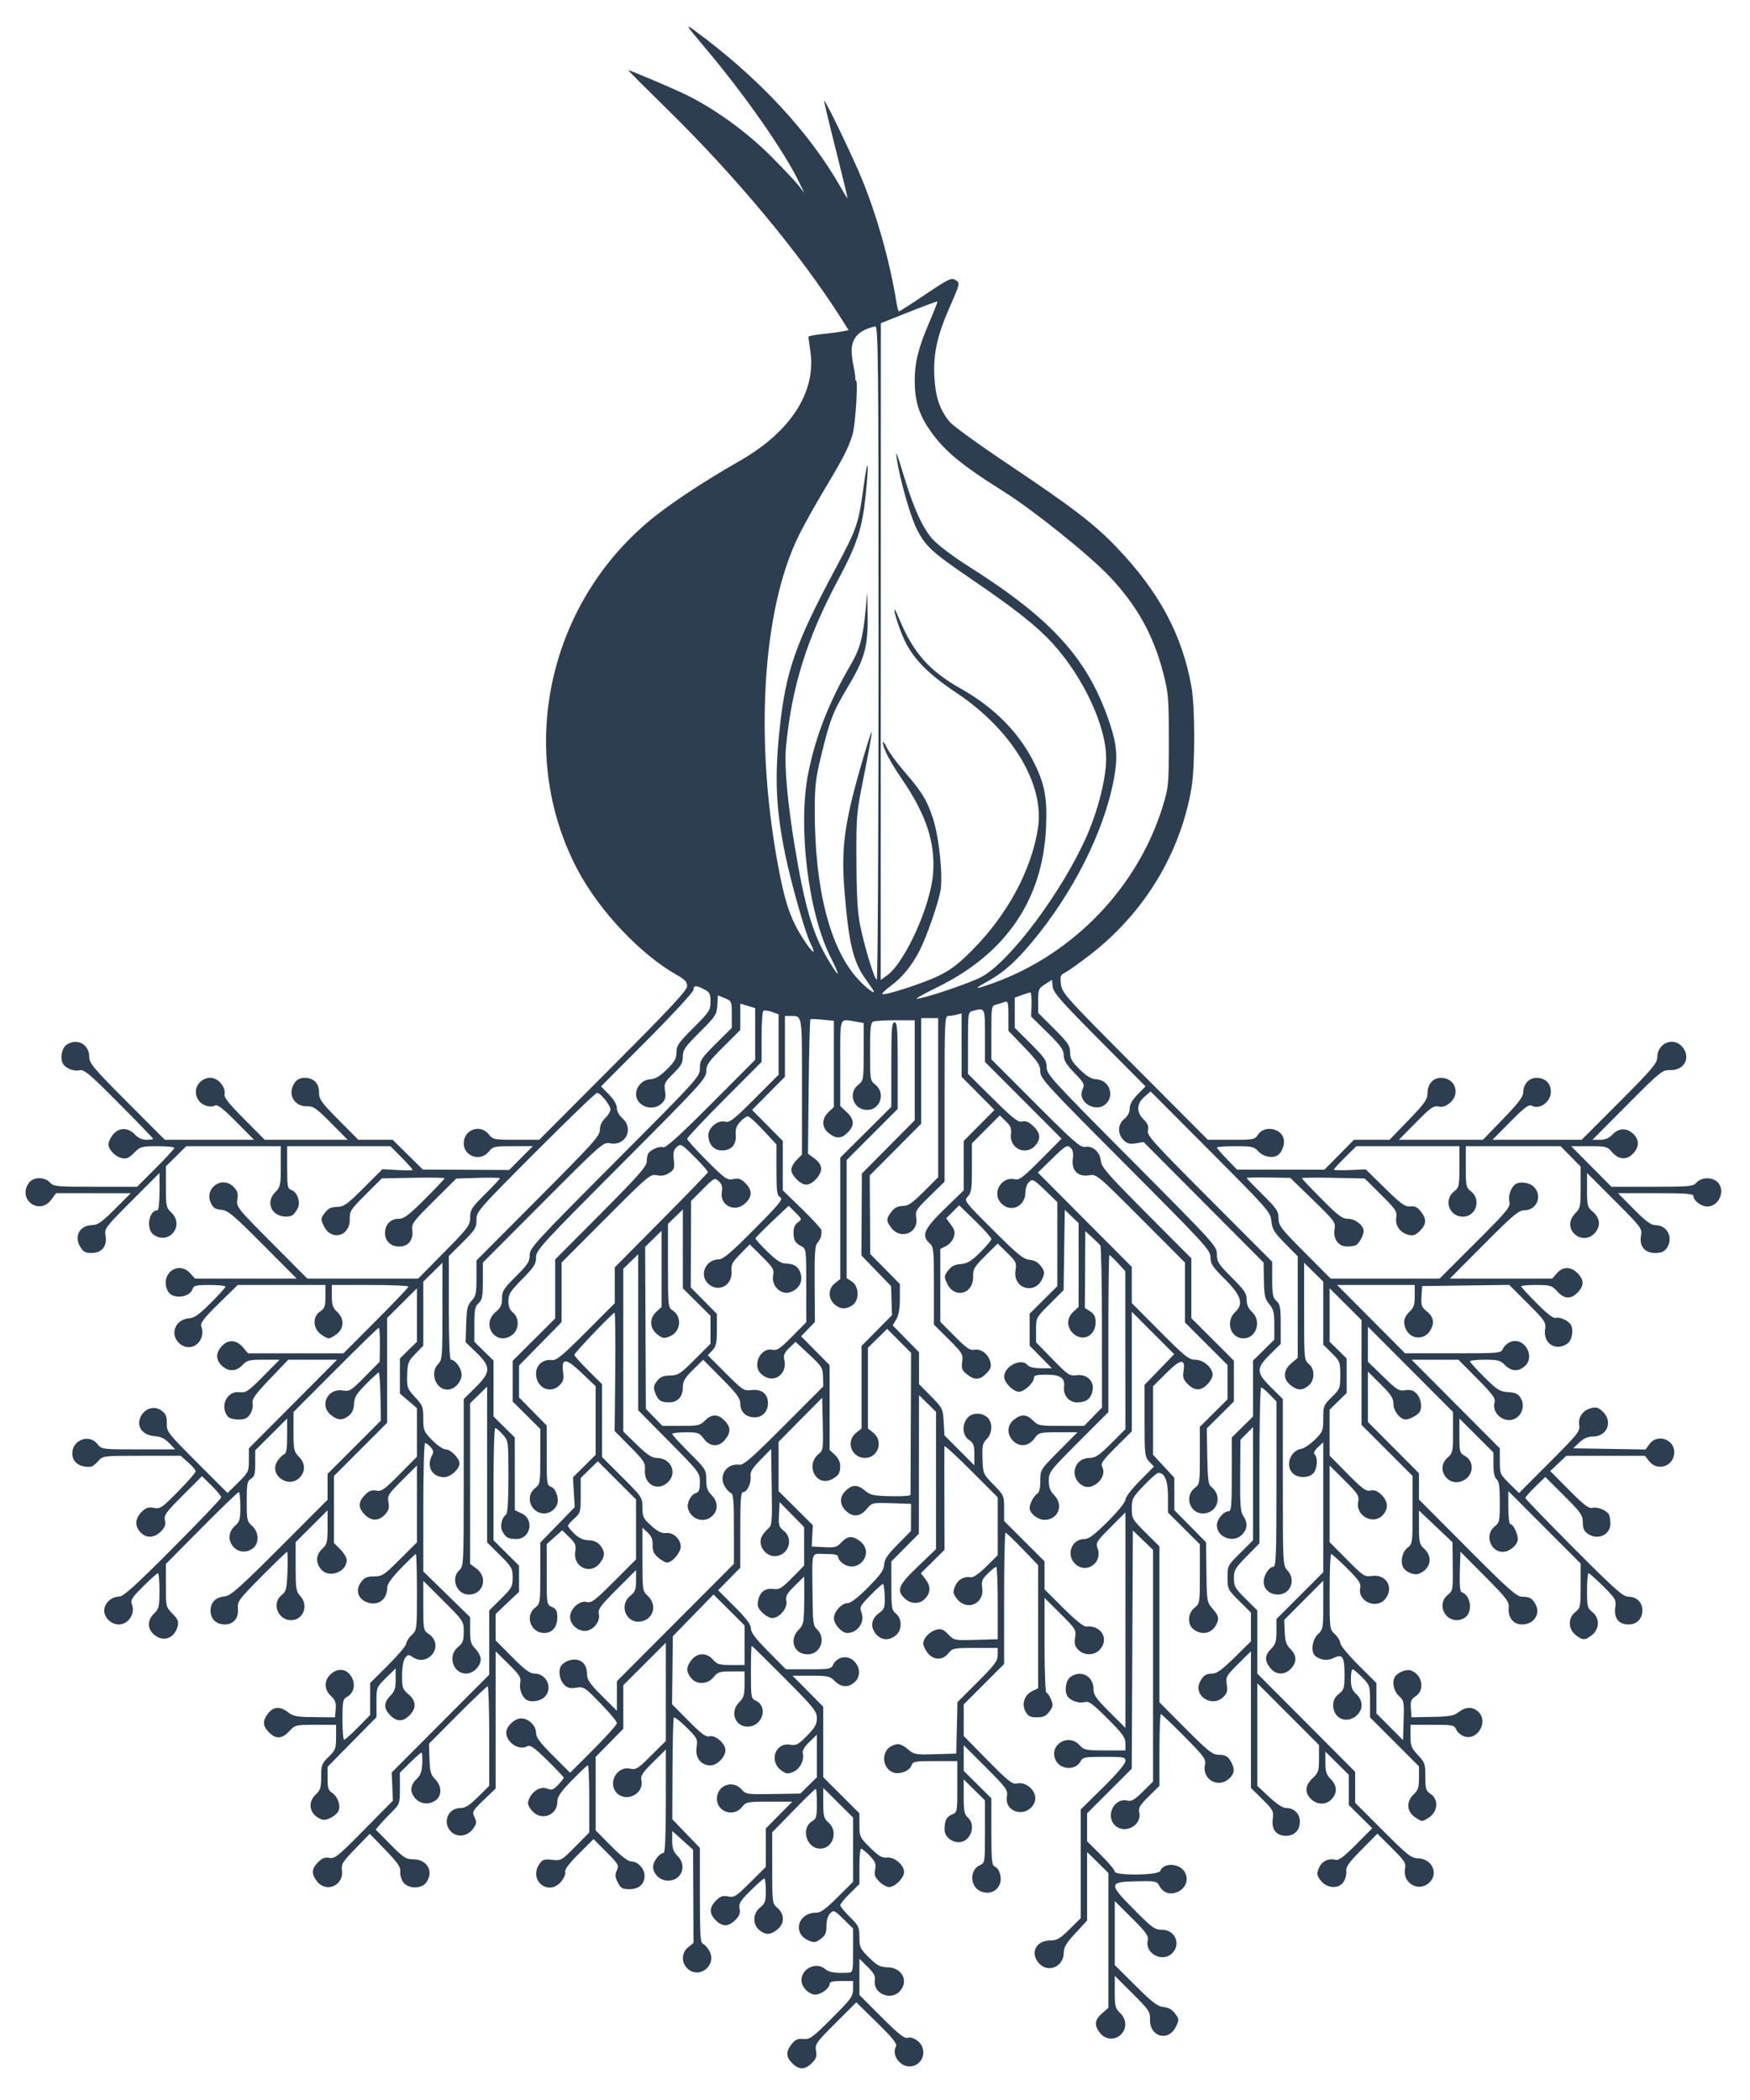 <svg xmlns="http://www.w3.org/2000/svg" xmlns:svg="http://www.w3.org/2000/svg" id="svg3030" width="885.827" height="1062.992" version="1.1" xml:space="preserve"><defs id="defs3034"><clipPath id="clipPath3044" clipPathUnits="userSpaceOnUse"><path id="path3046" d="M 0,0 720,0 720,540 0,540 0,0 z" clip-rule="evenodd"/></clipPath><clipPath id="clipPath3056" clipPathUnits="userSpaceOnUse"><path id="path3058" d="m 0,8 730.4,0 0,524.6 L 0,532.6 0,8 z" clip-rule="evenodd"/></clipPath><clipPath id="clipPath3068" clipPathUnits="userSpaceOnUse"><path id="path3070" d="M 0,0 720,0 720,540 0,540 0,0 z" clip-rule="evenodd"/></clipPath><clipPath id="clipPath3076" clipPathUnits="userSpaceOnUse"><path id="path3078" d="m 630.7,7.7 46.7,0 0,40.1 -46.7,0 0,-40.1 z" clip-rule="evenodd"/></clipPath><clipPath id="clipPath3088" clipPathUnits="userSpaceOnUse"><path id="path3090" d="M 0,0 720,0 720,540 0,540 0,0 z" clip-rule="evenodd"/></clipPath></defs><g id="g3038" transform="matrix(1.25,0,0,-1.25,-139.789,1119.434)"><path id="path3100" fill="#2c3e50" fill-opacity="1" d="m 440.592,60.107 c 1.773,1.779 2.1,2.75 1.682,4.986 -0.487,2.603 0.007,3.303 7.903,11.197 l 8.422,8.421 8.401,-8.255 c 6.431,-6.319 8.225,-8.57 7.652,-9.599 -1.829,-3.28 1.408,-8.095 5.442,-8.095 5.493,0 7.695,6.866 3.311,10.327 -1.442,1.139 -2.916,1.607 -3.985,1.267 -1.332,-0.424 -3.615,1.379 -10.633,8.399 l -8.938,8.939 0,7.324 0,7.324 3.293,-3.227 c 2.562,-2.51 3.218,-3.749 2.955,-5.579 -0.754,-5.247 6.393,-8.329 10.087,-4.35 3.793,4.086 0.953,9.632 -4.979,9.724 -2.984,0.046 -4.136,0.651 -7.443,3.909 -3.626,3.572 -3.913,4.177 -3.913,8.249 0,4.067 -0.289,4.68 -3.877,8.213 -2.132,2.1 -3.877,4.24 -3.877,4.755 0,0.515 1.745,2.655 3.877,4.755 l 3.877,3.818 0,7.169 c 0,3.943 0.312,7.169 0.692,7.169 0.381,0 1.937,-1.288 3.457,-2.862 2.311,-2.393 2.676,-3.305 2.227,-5.562 -0.433,-2.172 -0.105,-3.134 1.673,-4.919 1.216,-1.22 3.021,-2.219 4.012,-2.219 2.324,0 6.031,3.719 6.031,6.052 0,2.873 -3.909,6.224 -6.894,5.91 -2.064,-0.217 -3.351,0.535 -6.869,4.011 -4.167,4.119 -4.329,4.458 -4.329,9.086 l 0,4.807 -7.323,7.311 -7.323,7.311 0,14.264 0,14.264 -6.224,6.288 -6.224,6.288 7.477,0 c 6.827,0 7.665,-0.188 9.631,-2.161 2.627,-2.636 5.571,-2.763 8.149,-0.353 4.101,3.834 0.054,11.181 -5.403,9.807 -1.306,-0.329 -2.794,-1.521 -3.306,-2.648 -0.894,-1.97 -1.29,-2.05 -10.073,-2.05 l -9.142,0 -7.088,7.151 c -5.199,5.245 -7.088,7.744 -7.088,9.378 0,1.628 -1.786,4.009 -6.641,8.85 l -6.641,6.622 4.488,4.56 4.488,4.56 0,15.319 c 0,12.176 0.235,15.319 1.147,15.319 1.631,0 3.37,3.658 3.024,6.36 -0.229,1.79 0.648,3.253 4.014,6.695 l 4.307,4.405 0.243,-15.431 c 0.224,-14.236 0.117,-15.534 -1.381,-16.763 -0.893,-0.733 -2.067,-2.164 -2.609,-3.179 -1.794,-3.363 1.211,-8.024 5.173,-8.024 5.463,0 7.951,6.899 3.699,10.256 -1.969,1.555 -2.171,2.251 -1.938,6.679 l 0.26,4.944 4.954,-5.058 4.954,-5.058 0,-7.801 0,-7.801 -4.854,-4.923 c -4.229,-4.288 -5.2,-4.874 -7.538,-4.545 -3.337,0.47 -5.527,-1.172 -6.223,-4.667 -0.423,-2.125 -0.085,-3.105 1.681,-4.878 1.216,-1.22 3.021,-2.219 4.012,-2.219 2.948,0 6.31,4.004 5.744,6.841 -0.4,2.009 0.15,3.023 3.35,6.175 l 3.829,3.771 0.059,-2.558 c 0.032,-1.407 0.011,-5.774 -0.053,-9.705 -0.1,-6.341 -0.349,-7.385 -2.213,-9.255 -4.048,-4.062 -1.885,-9.967 3.649,-9.967 5.221,0 7.64,6.53 3.763,10.155 -1.509,1.411 -1.697,2.85 -1.784,13.651 -0.153,18.959 -0.811,16.829 5.194,16.829 3.93,0 5.169,-0.299 5.169,-1.248 0,-0.686 0.862,-1.853 1.915,-2.594 6.275,-4.411 13.028,4.22 7.015,8.966 -3.01,2.376 -5.133,2.26 -7.604,-0.415 -1.805,-1.955 -2.608,-2.177 -7.03,-1.945 l -4.992,0.262 0.221,4.323 0.221,4.323 -6.934,6.896 -6.934,6.896 0,9.979 0,9.979 8.83,8.926 8.83,8.926 0.243,-10.647 c 0.223,-9.767 0.102,-10.756 -1.469,-11.969 -5.889,-4.544 -1.222,-13.76 5.238,-10.344 2.633,1.393 3.282,2.452 3.298,5.389 0.007,1.482 -0.821,3.195 -2.141,4.422 l -2.154,2.003 0,17.17 0,17.17 -5.78,5.846 -5.78,5.846 2.801,2.9 2.801,2.9 -0.111,15.332 c -0.091,12.508 0.127,15.599 1.179,16.781 1.265,1.42 1.75,3.015 1.547,5.078 -0.056,0.57 -3.591,4.426 -7.856,8.568 l -7.754,7.532 0,9.999 0,9.999 -6.225,6.289 -6.225,6.289 6.656,6.719 6.656,6.719 0,12.301 0,12.301 2.083,0 c 5.04,0 4.809,1.375 4.809,-28.584 l 0,-27.534 -2.154,-2.161 c -1.185,-1.189 -2.154,-2.975 -2.154,-3.969 0,-2.333 3.706,-6.052 6.031,-6.052 2.479,0 6.03,3.78 6.03,6.419 0,1.428 -0.913,2.851 -2.661,4.146 l -2.661,1.971 0.283,27.095 c 0.156,14.902 0.481,27.211 0.722,27.354 0.242,0.142 2.475,0.059 4.963,-0.187 l 4.523,-0.446 0,-17.463 0,-17.463 -2.154,-2.031 c -2.882,-2.717 -2.834,-6.254 0.116,-8.583 2.981,-2.353 5.093,-2.262 7.676,0.33 2.809,2.819 2.667,5.312 -0.47,8.253 l -2.585,2.423 0,17.377 c 0,19.371 -0.529,17.946 6.246,16.822 l 3.231,-0.536 0,-11.65 c 0,-11.397 -0.047,-11.687 -2.154,-13.35 -4.38,-3.458 -2.001,-10.22 3.596,-10.22 5.307,0 7.526,6.881 3.296,10.22 -2.107,1.663 -2.154,1.952 -2.154,13.371 0,9.845 0.213,11.753 1.363,12.196 0.749,0.289 4.82,0.525 9.046,0.525 l 7.683,0 0,-20.251 0,-20.251 -10.7,-10.785 -10.7,-10.785 -0.099,-16.575 -0.1,-16.575 6.009,-6.219 6.009,-6.219 0.19,-5.881 0.19,-5.881 -6.168,-6.232 -6.168,-6.232 0,-16.714 0,-16.714 -2.154,-1.7 c -4.38,-3.458 -2.001,-10.22 3.596,-10.22 5.307,0 7.526,6.881 3.296,10.22 l -2.154,1.7 0,16.338 0,16.338 3.89,3.832 3.89,3.832 4.845,-4.862 4.845,-4.862 -0.11,-28.401 c -0.061,-15.62 -0.115,-28.716 -0.12,-29.101 -0.005,-0.385 -3.596,-0.624 -7.978,-0.532 -6.978,0.148 -8.272,0.423 -10.404,2.213 -3.13,2.628 -5.289,2.585 -8.024,-0.16 -2.549,-2.558 -2.279,-5.869 0.685,-8.386 2.66,-2.259 5.448,-1.868 7.947,1.113 2.193,2.616 2.235,2.625 10.102,2.378 l 7.9,-0.249 -0.032,-5.509 -0.032,-5.509 -5.351,-5.419 c -4.154,-4.206 -5.383,-6.041 -5.491,-8.202 -0.111,-2.216 -1.433,-4.086 -6.482,-9.174 -4.032,-4.062 -7.03,-6.39 -8.229,-6.39 -2.49,0 -5.633,-3.445 -5.633,-6.173 0,-2.394 3.202,-5.931 5.369,-5.931 4.254,0 7.29,4.36 5.791,8.317 -0.825,2.178 -0.542,2.721 3.635,6.965 2.491,2.532 4.776,4.603 5.076,4.603 0.301,0 0.614,-2.254 0.696,-5.009 0.139,-4.65 -0.037,-5.148 -2.456,-6.942 -3.124,-2.318 -3.467,-5.814 -0.849,-8.635 2.146,-2.311 5.149,-2.426 7.768,-0.298 2.619,2.128 2.669,6.746 0.096,8.837 -1.716,1.395 -1.866,2.307 -1.864,11.321 l 9.8e-4,9.804 5.573,5.62 5.573,5.62 0.024,28.058 0.025,28.058 3.446,-3.377 3.446,-3.377 0,-27.803 0,-27.803 -7.323,-7.008 c -7.975,-7.632 -8.816,-9.679 -5.329,-12.967 2.552,-2.406 6.07,-2.401 8.311,0.013 2.24,2.413 2.231,5.051 -0.026,7.931 l -1.783,2.275 4.798,4.738 4.798,4.738 -0.051,20.553 c -0.029,11.304 -0.028,20.936 6.9e-4,21.405 0.029,0.468 4.898,-4 10.821,-9.929 l 10.769,-10.781 0,-11.714 0,-11.714 -4.624,-4.583 c -2.865,-2.84 -5.241,-4.492 -6.246,-4.344 -2.871,0.424 -5.286,-0.948 -6.394,-3.634 -0.948,-2.296 -0.869,-2.907 0.639,-4.942 3.91,-5.279 11.227,-2.324 10.357,4.183 -0.38,2.842 -0.072,3.634 2.31,5.952 1.512,1.47 3.021,2.673 3.353,2.673 0.333,0 0.605,-6.6 0.605,-14.667 l 0,-14.667 -8.83,-0.246 c -8.725,-0.243 -8.859,-0.217 -11.201,2.224 -1.898,1.978 -2.843,2.359 -4.738,1.908 -2.723,-0.647 -5.383,-3.441 -5.383,-5.655 0,-0.834 0.803,-2.542 1.786,-3.795 2.358,-3.009 6.091,-3.06 8.399,-0.117 1.617,2.063 2.111,2.161 10.831,2.161 l 9.137,0 0,-2.827 c 0,-2.42 -1.175,-4.001 -8.159,-10.981 l -8.159,-8.154 -0.24,-10.417 -0.241,-10.417 -8.453,-0.248 c -7.972,-0.234 -8.601,-0.123 -11.05,1.945 -2.844,2.401 -4.279,2.668 -6.871,1.276 -3.981,-2.138 -3.691,-8.55 0.473,-10.454 2.654,-1.214 7.065,0.372 7.839,2.818 0.464,1.467 1.444,1.636 9.505,1.636 l 8.988,0 0,-10.396 c 0,-10.134 -0.051,-10.416 -2.036,-11.173 -2.296,-0.876 -3.133,-2.51 -3.133,-6.118 0,-2.792 2.662,-5.166 5.791,-5.166 4.662,0 7.173,6.775 3.685,9.942 -1.451,1.318 -1.723,2.663 -1.723,8.531 l 0,6.966 4.307,-4.258 4.308,-4.258 0,-12.646 c 0,-12.612 -0.005,-12.649 -2.13,-13.62 -4.222,-1.931 -3.942,-8.735 0.435,-10.555 3.308,-1.375 6.533,-0.111 7.722,3.027 0.966,2.549 -0.168,6.283 -2.137,7.042 -1.089,0.419 -1.305,2.746 -1.305,14.052 l 0,13.549 -5.6,5.57 -5.6,5.57 0,5.197 0,5.197 8.971,-8.972 c 8.376,-8.378 8.941,-9.158 8.518,-11.775 -1.061,-6.563 7.794,-8.898 10.993,-2.899 2.118,3.971 -2.574,9.229 -7.22,8.089 -1.519,-0.372 -3.734,1.429 -11.57,9.407 l -9.692,9.867 0,6.387 0,6.387 8.184,8.179 8.184,8.179 0,26.602 c 0,14.631 0.251,26.602 0.558,26.602 0.307,0 3.408,-2.965 6.892,-6.588 l 6.334,-6.588 0,-24.921 0,-24.922 -2.349,-1.13 c -3.217,-1.547 -4.456,-5.282 -2.758,-8.317 1.057,-1.889 1.912,-2.319 4.617,-2.319 2.6,0 3.695,0.504 5.048,2.323 1.522,2.045 1.597,2.639 0.635,4.971 -0.601,1.457 -1.434,2.649 -1.85,2.649 -0.416,0 -0.757,8.647 -0.757,19.215 l 0,19.215 6.443,-6.423 c 6.17,-6.151 6.422,-6.558 5.936,-9.609 -0.402,-2.526 -0.131,-3.565 1.31,-5.011 2.387,-2.396 6.419,-2.364 8.676,0.068 3.959,4.265 0.597,10.022 -5.474,9.371 -1.035,-0.111 -4.418,2.61 -9.261,7.447 l -7.63,7.622 0,5.655 0,5.655 -8.184,8.179 -8.184,8.179 0,5.177 c 0,5.046 -0.108,5.287 -4.274,9.527 -4.237,4.312 -4.275,4.403 -4.486,10.438 -0.185,5.29 0.036,6.339 1.689,7.997 2.106,2.113 2.493,5.969 0.825,8.216 -1.813,2.442 -6.205,2.811 -8.31,0.699 -2.633,-2.642 -2.457,-7.408 0.341,-9.247 1.834,-1.206 2.154,-2.075 2.154,-5.848 l 0,-4.432 -6.047,6.069 -6.047,6.069 -0.318,5.473 c -0.31,5.335 -0.44,5.597 -5.152,10.375 l -4.834,4.902 0,6.461 0,6.461 -5.334,5.437 -5.334,5.437 1.458,2.476 c 0.986,1.674 1.458,4.386 1.458,8.374 l 0,5.898 -6,6.072 -6,6.072 -0.104,15.908 -0.104,15.907 10.412,10.474 10.412,10.474 0,21.385 0,21.385 3.446,0 3.446,0 0,-32.228 0,-32.228 -5.837,-5.813 c -4.725,-4.706 -6.354,-5.813 -8.552,-5.813 -1.908,0 -3.247,-0.678 -4.501,-2.278 -2.234,-2.85 -2.234,-3.833 0,-6.683 3.816,-4.869 10.999,-1.901 10.022,4.14 -0.454,2.807 -0.104,3.372 5.484,8.833 l 5.969,5.834 0,33.55 c 0,31.372 0.098,33.551 1.508,33.562 0.829,0.007 2.38,0.246 3.446,0.533 l 1.938,0.521 0,-12.834 0,-12.834 6.656,-6.719 6.656,-6.719 -6.225,-6.289 -6.225,-6.289 0,-9.999 0,-9.999 -7.754,-7.532 c -8.368,-8.129 -9.51,-10.767 -6.03,-13.928 1.602,-1.455 1.723,-2.663 1.723,-17.232 l 0,-15.667 5.935,-5.911 c 5.608,-5.585 5.912,-6.088 5.505,-9.133 -0.368,-2.752 -0.086,-3.495 1.934,-5.089 3.098,-2.446 5.169,-2.357 7.854,0.338 1.697,1.703 2.072,2.736 1.647,4.539 -0.763,3.237 -3.765,5.592 -6.468,5.073 -1.812,-0.348 -3.195,0.594 -8.007,5.451 l -5.816,5.872 0,14.752 0,14.752 2.306,1.128 c 1.268,0.62 2.67,2.236 3.115,3.59 0.659,2.004 0.452,2.947 -1.113,5.071 l -1.922,2.609 2.628,2.637 2.628,2.637 6.517,-6.342 c 3.584,-3.488 6.517,-6.776 6.517,-7.306 0,-0.53 -2.035,-2.97 -4.523,-5.421 -3.646,-3.593 -5.175,-4.509 -7.883,-4.726 -2.479,-0.198 -3.821,-0.89 -5.117,-2.639 -1.664,-2.246 -1.683,-2.524 -0.367,-5.293 2.972,-6.255 10.638,-4.238 10.496,2.761 -0.064,3.175 0.413,3.995 4.949,8.499 l 5.02,4.985 3.865,-3.807 c 3.577,-3.523 3.826,-4.053 3.341,-7.096 -1.189,-7.46 8.083,-10.109 10.963,-3.131 0.906,2.195 0.816,2.849 -0.673,4.859 -1.164,1.571 -2.668,2.409 -4.65,2.589 -2.468,0.225 -4.796,2.13 -14.754,12.071 -11.749,11.729 -11.814,11.815 -10.182,13.566 1.417,1.521 1.641,3.114 1.638,11.632 l -0.004,9.87 5.64,5.66 5.64,5.66 2.436,-2.342 c 1.952,-1.877 2.368,-2.927 2.093,-5.287 -0.695,-5.976 6.425,-8.986 10.117,-4.276 2.138,2.728 1.717,5.053 -1.436,7.925 -1.507,1.373 -2.827,1.852 -4.169,1.514 -1.629,-0.41 -3.667,1.194 -11.94,9.396 l -9.975,9.891 0,12.486 c 0,12.217 0.042,12.497 1.938,13.007 5,1.345 4.954,1.439 4.954,-10.055 l 0,-10.6 15.504,-15.541 15.504,-15.541 -8.396,-8.473 c -6.881,-6.944 -8.748,-8.386 -10.342,-7.991 -5.953,1.475 -9.892,-6.162 -5.233,-10.146 3.922,-3.354 9.332,-0.549 9.332,4.837 0,1.66 0.644,3.477 1.513,4.266 1.405,1.276 1.867,1.034 6.461,-3.397 l 4.948,-4.772 0,-17.027 0,-17.027 -5.6,-5.57 -5.6,-5.57 0,-6.482 0,-6.482 4.493,-4.566 4.493,-4.566 -4.388,0 c -2.849,0 -4.764,0.455 -5.46,1.297 -2.509,3.033 -9.476,-0.463 -9.476,-4.755 0,-2.333 3.706,-6.052 6.031,-6.052 2.1,0 6.031,3.637 6.031,5.58 0,1.054 1.071,1.336 5.063,1.336 5.64,0 7.601,-1.353 7.134,-4.923 -0.441,-3.381 2.03,-6.316 5.318,-6.316 3.632,0 5.593,1.499 6.223,4.755 0.747,3.862 -2.232,6.776 -6.403,6.265 -2.941,-0.361 -3.506,0.013 -9.798,6.475 l -6.677,6.858 0,4.985 c 0,4.984 9.7e-4,4.986 5.58,10.557 l 5.58,5.572 0.235,16.257 0.235,16.257 2.8,-2.686 2.8,-2.686 0,-16.968 0,-16.968 -2.208,-2.053 c -2.886,-2.685 -2.621,-6.775 0.596,-9.174 3.867,-2.884 8.503,-0.147 8.503,5.019 0,2.196 -0.554,3.309 -2.179,4.377 l -2.179,1.433 0.092,15.543 0.092,15.543 2.719,-2.475 c 1.496,-1.361 3.01,-2.864 3.366,-3.339 0.356,-0.476 0.653,-15.439 0.66,-33.253 l 0.013,-32.388 -3.625,-3.707 -3.625,-3.707 -9.258,0 c -8.726,0 -9.382,0.124 -11.412,2.161 -2.622,2.631 -4.724,2.732 -7.716,0.37 -2.775,-2.19 -2.992,-5.75 -0.513,-8.42 2.598,-2.799 6.362,-2.496 8.718,0.702 1.878,2.549 2.044,2.594 9.7,2.594 l 7.789,0 -7.52,-7.582 c -7.513,-7.574 -7.52,-7.587 -7.52,-12.061 0,-2.85 -0.424,-4.73 -1.167,-5.17 -1.441,-0.854 -3.141,-4.005 -3.141,-5.822 0,-2.217 3.253,-4.812 6.03,-4.812 5.53,0 7.86,6.024 3.877,10.021 -1.616,1.622 -2.154,3.071 -2.154,5.808 0,3.537 0.363,4.01 12.061,15.727 l 12.061,12.081 0,31.784 c 0,17.481 0.189,31.784 0.419,31.784 0.231,0 1.771,-1.459 3.423,-3.242 l 3.004,-3.242 0.023,-32.012 0.023,-32.012 -5.837,-5.813 c -4.781,-4.761 -6.339,-5.813 -8.615,-5.813 -6.553,0 -8.492,-8.17 -2.68,-11.292 4.049,-2.175 9.926,3.576 7.776,7.609 -0.757,1.419 0.047,2.591 5.528,8.054 l 6.413,6.393 0,24.213 0,24.213 8.591,-8.589 8.591,-8.589 -6.006,-6.216 -6.006,-6.216 0,-14.518 c 0,-13.764 0.098,-14.623 1.894,-16.541 l 1.894,-2.023 -5.77,-5.836 c -3.252,-3.289 -5.77,-6.589 -5.77,-7.562 0,-1.013 -2.944,-4.666 -7.125,-8.84 -5.433,-5.424 -7.684,-7.114 -9.477,-7.114 -5.568,0 -7.704,-7.164 -3.149,-10.56 4.56,-3.4 10.555,1.383 8.507,6.788 -0.846,2.233 -0.533,2.746 5.172,8.471 l 6.072,6.094 0,-43.631 0,-43.631 -6.461,6.441 c -5.419,5.402 -6.461,6.898 -6.461,9.272 0,5.259 -5.028,7.936 -9.285,4.944 -1.93,-1.356 -2.634,-5.746 -1.255,-7.819 1.2,-1.803 4.48,-2.98 6.728,-2.413 1.978,0.498 3.14,-0.317 9.494,-6.66 6.137,-6.126 7.24,-7.659 7.24,-10.057 l 0,-2.829 -8.301,0 c -7.748,0 -8.434,0.144 -10.297,2.161 -4.59,4.97 -12.46,0.082 -9.69,-6.019 1.847,-4.067 8.106,-4.384 10.17,-0.514 0.859,1.612 1.751,1.778 9.533,1.778 8.03,0 8.585,-0.112 8.585,-1.741 0,-1.069 -3.494,-5.184 -9.046,-10.656 l -9.046,-8.914 0,-22.011 0,-22.011 -4.55,-4.509 c -3.754,-3.721 -5.081,-4.509 -7.589,-4.509 -5.755,0 -8.408,-4.65 -5.077,-8.899 3.569,-4.554 10.31,-1.992 10.337,3.928 0.011,2.198 1.042,3.922 4.738,7.92 l 4.725,5.11 0,13.878 0,13.878 4.308,-4.258 4.308,-4.258 0,-27.29 0,-27.29 -2.585,-2.276 c -3.039,-2.676 -3.253,-4.804 -0.799,-7.935 2.185,-2.787 6.073,-3.037 8.552,-0.549 2.389,2.397 2.201,6.165 -0.431,8.646 -1.929,1.818 -2.154,2.713 -2.154,8.561 l 0,6.531 7.178,-7.166 c 6.712,-6.701 7.173,-7.394 7.107,-10.673 -0.141,-6.994 7.527,-9.006 10.497,-2.755 1.316,2.769 1.296,3.047 -0.367,5.293 -1.198,1.617 -2.687,2.456 -4.686,2.639 -2.394,0.219 -4.468,1.799 -11.33,8.629 l -8.4,8.361 0,12.964 0,12.964 6.913,-6.896 c 5.909,-5.895 6.842,-7.218 6.428,-9.114 -1.16,-5.305 6.037,-9.027 9.92,-5.131 3.689,3.702 1.149,9.51 -4.158,9.51 -2.891,0 -3.972,0.779 -11.236,8.099 -10.463,10.544 -10.406,11.295 0.858,11.515 7.984,0.156 8.312,0.087 9.408,-1.969 3.403,-6.381 13.42,-1.269 10.427,5.322 -1.793,3.948 -8.742,4.511 -10.153,0.821 -0.675,-1.764 -18.408,-1.961 -18.408,-0.204 0,0.608 -2.52,3.612 -5.6,6.675 l -5.6,5.57 0,5.66 0,5.66 9.039,9.04 9.039,9.04 0.222,48.236 0.222,48.237 4.092,-3.935 4.092,-3.935 0,-46.905 0,-46.905 -4.173,-4.125 c -3.392,-3.353 -4.568,-4.025 -6.283,-3.593 -5.164,1.301 -8.909,-6.069 -5.051,-9.941 3.888,-3.902 11.081,-0.174 9.918,5.14 -0.403,1.84 0.266,2.972 3.843,6.508 l 4.331,4.281 0,14.514 c 0,7.983 0.26,14.514 0.579,14.514 0.318,0 4.58,-4.05 9.471,-8.999 8.256,-8.356 8.854,-9.19 8.361,-11.662 -1.186,-5.95 5.722,-9.588 10.019,-5.276 1.963,1.97 2.153,3.616 0.733,6.325 -1.329,2.534 -2.404,3.156 -5.484,3.172 -2.167,0.011 -4.342,1.768 -13.138,10.617 l -10.54,10.603 0,31.569 0,31.569 -5.6,5.57 c -5.36,5.332 -5.6,5.749 -5.6,9.765 0,3.919 0.321,4.534 4.869,9.319 2.678,2.818 5.332,5.123 5.897,5.123 2.609,0 3.879,-3.144 3.879,-9.6 l 0,-6.438 6.461,-6.441 6.461,-6.441 0,-12.001 c 0,-11.771 -0.041,-12.034 -2.154,-13.701 -2.858,-2.256 -2.985,-6.945 -0.239,-8.874 3.899,-2.741 8.224,-1.148 9.649,3.555 0.412,1.36 -0.119,2.665 -1.935,4.755 -2.488,2.863 -2.505,2.956 -2.659,14.985 l -0.155,12.104 -6.423,6.503 -6.423,6.503 0,6.559 0,6.559 -4.308,4.653 -4.307,4.653 0,13.866 0,13.866 5.418,5.389 c 5.871,5.84 7.778,5.999 6.901,0.575 -0.37,-2.288 -0.019,-3.306 1.755,-5.085 2.782,-2.792 5.223,-2.824 7.934,-0.103 1.163,1.167 2.115,2.936 2.115,3.93 0,2.825 -3.776,6.052 -7.08,6.052 -2.511,0 -4.213,1.369 -14.254,11.467 l -11.403,11.467 0,7.33 0,7.33 -19.012,19.094 -19.012,19.094 5.866,5.716 c 5.312,5.176 6,5.593 7.293,4.419 1.037,-0.941 1.306,-2.201 0.986,-4.601 -0.621,-4.646 2.065,-7.377 6.532,-6.644 3.118,0.512 3.223,0.425 21.01,-17.402 l 17.876,-17.917 0,-12.128 0,-12.128 8.615,-8.613 8.615,-8.613 0,-6.958 0,-6.958 -5.6,-5.57 -5.6,-5.57 0,-11.572 c 0,-11.314 -0.048,-11.61 -2.154,-13.272 -4.19,-3.308 -1.917,-10.22 3.361,-10.22 6.037,0 8.202,7.234 3.259,10.891 -1.004,0.743 -1.323,3.402 -1.467,12.243 l -0.185,11.294 5.485,5.455 5.485,5.455 0,8.255 0,8.255 -8.615,8.613 -8.615,8.613 0,12.113 0,12.113 -18.212,18.291 c -15.648,15.716 -18.243,18.695 -18.436,21.155 -0.279,3.553 -3.309,6.262 -6.353,5.678 -1.863,-0.357 -4.592,2.027 -20.068,17.528 l -17.912,17.942 0,10.842 c 0,10.732 0.021,10.847 2.074,11.364 1.141,0.287 2.691,0.76 3.446,1.051 1.176,0.453 1.372,-0.347 1.372,-5.576 l 0,-6.105 6.454,-6.74 c 5.516,-5.761 6.455,-7.181 6.461,-9.77 0.007,-2.834 2.24,-5.27 34.468,-37.604 32.371,-32.478 34.46,-34.76 34.46,-37.629 0,-2.612 0.811,-3.862 5.596,-8.621 6.843,-6.806 7.964,-10.234 4.424,-13.527 -4.103,-3.818 -1.96,-10.684 3.334,-10.684 5.23,0 7.473,6.986 3.446,10.731 -1.487,1.383 -2.154,2.917 -2.154,4.953 0,2.504 -0.912,3.858 -6.03,8.956 -5.421,5.398 -6.031,6.348 -6.031,9.391 0,3.303 -0.833,4.222 -34.46,38.029 -32.474,32.648 -34.46,34.821 -34.46,37.726 0,2.687 -0.829,3.909 -6.461,9.524 l -6.461,6.441 0,6.116 0,6.116 2.861,1.038 c 1.574,0.571 3.134,1.038 3.468,1.038 0.334,0 0.536,-2.188 0.449,-4.863 l -0.158,-4.863 6.598,-6.494 c 5.41,-5.325 6.6,-6.979 6.608,-9.186 0.007,-2.052 1.036,-3.755 4.322,-7.16 4.015,-4.16 4.241,-4.622 3.286,-6.725 -2.302,-5.07 5.536,-9.757 9.561,-5.718 3.575,3.588 1.097,9.624 -4.059,9.884 -1.974,0.1 -3.827,1.21 -6.637,3.978 -3.18,3.132 -3.899,4.408 -3.899,6.924 0,2.689 -0.828,3.909 -6.461,9.525 l -6.461,6.441 0,4.908 c 0,4.594 0.179,5.022 2.8,6.695 l 2.8,1.787 0.265,-2.783 c 0.222,-2.33 3.301,-5.84 18.929,-21.57 l 18.664,-18.787 -3.206,-3.295 c -2.163,-2.223 -3.207,-4.087 -3.207,-5.728 0,-1.565 -0.768,-3.039 -2.154,-4.133 -2.705,-2.136 -2.859,-6.055 -0.336,-8.586 1.438,-1.444 2.478,-1.718 4.979,-1.317 l 3.161,0.507 24.293,-24.404 24.293,-24.404 0.124,-7.192 c 0.107,-6.207 0.404,-7.526 2.172,-9.635 1.723,-2.055 2.048,-3.389 2.048,-8.403 l 0,-5.96 -4.307,-4.258 -4.307,-4.258 0,-11.304 0,-11.304 -4.308,-4.258 -4.307,-4.258 0,-14.946 c 0,-12.709 -0.193,-14.946 -1.292,-14.946 -2.015,0 -4.738,-3.23 -4.738,-5.62 0,-5.014 6.82,-7.481 10.304,-3.727 2.109,2.272 2.241,4.811 0.387,7.467 -1.131,1.621 -1.351,4.478 -1.261,16.403 l 0.109,14.44 2.554,2.577 2.554,2.577 0,-22.921 0,-22.921 -5.169,-5.133 c -5.086,-5.051 -5.169,-5.211 -5.169,-9.945 0,-4.687 0.123,-4.934 4.738,-9.508 l 4.738,-4.696 0,-5.821 0,-5.821 -6.612,-6.529 c -4.753,-4.693 -7.236,-6.533 -8.83,-6.542 -2.722,-0.018 -3.81,-0.705 -5.152,-3.261 -2.981,-5.678 4.882,-10.765 9.49,-6.14 1.442,1.447 1.713,2.485 1.309,5.015 -0.479,3.007 -0.211,3.487 4.643,8.307 l 5.152,5.116 0,-27.668 0,-27.668 4.644,-4.602 c 4.365,-4.326 4.617,-4.806 4.191,-7.987 -0.571,-4.276 1.428,-6.804 5.379,-6.804 3.385,0 5.6,2.282 5.6,5.77 0,3.123 -2.313,5.469 -5.391,5.469 -1.509,0 -3.806,1.466 -7.04,4.493 l -4.8,4.493 0,20.784 0,20.784 12.492,-12.514 12.492,-12.514 0,-5.5 c 0,-4.996 -0.237,-5.722 -2.584,-7.923 -3.116,-2.921 -3.324,-5.918 -0.591,-8.495 2.552,-2.406 6.07,-2.401 8.311,0.013 2.359,2.541 2.214,5.509 -0.397,8.129 -1.742,1.748 -2.154,3.016 -2.154,6.632 l 0,4.47 4.738,-4.696 4.738,-4.696 0,-6.111 0,-6.111 4.743,-4.701 4.743,-4.701 -6.558,-6.62 c -4.725,-4.769 -7.01,-6.501 -8.176,-6.195 -2.966,0.778 -5.702,-0.532 -6.833,-3.272 -0.968,-2.344 -0.894,-2.935 0.623,-4.982 2.46,-3.32 7.364,-3.684 9.319,-0.69 0.777,1.189 1.285,3.147 1.129,4.349 -0.226,1.743 1.024,3.508 6.156,8.693 l 6.44,6.507 5.839,-5.815 c 5.249,-5.227 5.789,-6.082 5.346,-8.453 -1.08,-5.777 5.554,-9.555 9.802,-5.583 3.906,3.652 1.195,9.659 -4.45,9.856 -2.865,0.1 -4.261,1.2 -14.357,11.309 l -11.183,11.198 0,6.27 0,6.27 -19.814,19.887 -19.815,19.887 0,12.79 0,12.79 -4.738,4.696 c -4.247,4.21 -4.738,5.072 -4.738,8.325 0,3.273 0.506,4.145 5.169,8.897 l 5.169,5.269 0,31.551 c 0,17.353 0.312,31.551 0.693,31.551 0.381,0 1.932,-1.283 3.446,-2.851 l 2.754,-2.851 0,-33.461 c 0,-28.582 -0.181,-33.461 -1.243,-33.461 -1.739,0 -3.926,-3.403 -3.926,-6.11 0,-2.931 2.464,-5.129 5.749,-5.129 5.136,0 7.46,5.955 3.835,9.827 -1.802,1.925 -1.831,2.485 -1.831,35.647 l 0,33.692 -4.738,4.696 c -6.11,6.055 -6.164,7.734 -0.431,13.401 l 4.307,4.258 0,7.896 c 0,6.798 -0.24,8.113 -1.723,9.461 -1.459,1.325 -1.723,2.663 -1.723,8.724 l 0,7.159 -25.444,25.508 c -22.782,22.839 -25.387,25.735 -24.901,27.678 0.41,1.639 -0.005,2.72 -1.693,4.415 -3.024,3.034 -2.923,6.363 0.278,9.182 l 2.514,2.214 24.273,-24.371 c 23.505,-23.599 24.285,-24.491 24.642,-28.17 0.317,-3.266 1.091,-4.531 5.519,-9.014 l 5.15,-5.215 0,-20.566 0,-20.566 -2.584,-2.182 c -3.354,-2.832 -3.479,-6.384 -0.315,-8.883 2.802,-2.212 4.712,-2.264 7.255,-0.197 2.619,2.128 2.669,6.746 0.096,8.837 -1.816,1.475 -1.867,2.055 -1.867,21.227 l 0,19.71 3.877,-3.818 3.877,-3.818 0,-12.755 0,-12.755 3.446,-3.424 c 3.303,-3.282 3.446,-3.652 3.446,-8.936 0,-5.291 -0.138,-5.647 -3.446,-8.889 -3.275,-3.21 -3.446,-3.638 -3.446,-8.646 0,-5.004 -0.172,-5.438 -3.431,-8.631 -1.887,-1.849 -4.29,-3.494 -5.339,-3.654 -4.665,-0.714 -6.812,-6.996 -3.438,-10.059 2.091,-1.899 6.422,-1.82 8.198,0.15 1.582,1.754 1.908,6.235 0.553,7.595 -0.59,0.592 -0.17,1.539 1.292,2.917 l 2.165,2.041 0,-26.318 0,-26.318 -9.477,-9.481 -9.476,-9.481 0,-4.947 c 0,-4.124 -0.358,-5.306 -2.154,-7.108 -2.622,-2.631 -2.722,-4.74 -0.368,-7.743 2.265,-2.89 5.846,-3.008 8.402,-0.277 2.453,2.62 2.372,5.359 -0.236,7.975 -1.664,1.67 -2.15,3.135 -2.304,6.937 l -0.194,4.82 7.903,7.931 7.903,7.931 0,-9.837 c 0,-9.383 -0.1,-9.93 -2.154,-11.841 -2.368,-2.202 -2.987,-7.257 -1.077,-8.79 2.178,-1.748 4.986,-2.051 7.473,-0.806 3.545,1.774 4.372,0.51 4.372,-6.679 0,-5.532 -0.201,-6.224 -2.297,-7.901 -1.631,-1.305 -2.297,-2.643 -2.297,-4.613 0,-5.113 5.131,-7.583 9.155,-4.407 3.06,2.415 3.135,6.238 0.178,8.988 -1.7,1.582 -2.154,2.846 -2.154,6.011 0,2.204 0.309,4.007 0.687,4.007 0.378,0 2.122,-1.475 3.877,-3.279 3.103,-3.189 3.19,-3.455 3.19,-9.74 l 0,-6.462 9.907,-9.914 9.907,-9.914 0,-4.67 c 0,-3.871 -0.369,-5.013 -2.154,-6.673 -2.931,-2.726 -2.881,-6.574 0.116,-8.939 1.248,-0.986 2.747,-1.792 3.33,-1.792 0.583,0 2.081,0.806 3.33,1.792 3.11,2.455 3.17,7.087 0.116,9.095 -1.929,1.268 -2.154,1.998 -2.154,6.994 0,5.188 -0.21,5.801 -3.008,8.762 -2.648,2.803 -3.009,3.728 -3.015,7.723 l -0.008,4.539 8.841,0 c 8.324,0 8.891,-0.113 9.692,-1.933 0.468,-1.063 1.917,-2.306 3.221,-2.761 5.311,-1.855 9.879,5.802 5.864,9.831 -2.26,2.268 -5.233,2.267 -8.108,-9.5e-4 -1.891,-1.492 -3.629,-1.809 -10.67,-1.942 l -8.411,-0.159 -0.259,3.543 c -0.219,2.995 0.081,3.767 1.938,4.988 3.911,2.572 2.639,8.97 -2.083,10.474 -1.731,0.551 -5.135,-0.807 -6.26,-2.498 -1.362,-2.047 -0.625,-5.821 1.528,-7.823 2.079,-1.933 2.175,-2.428 1.938,-9.983 l -0.249,-7.949 -5.384,5.407 -5.384,5.407 0,6.149 0,6.149 -7.323,7.31 c -4.027,4.021 -7.323,8.019 -7.323,8.884 0,0.865 -0.969,2.475 -2.154,3.577 -2.14,1.991 -2.154,2.097 -2.154,17.25 0,8.386 0.281,15.247 0.625,15.247 0.343,0 3.228,-2.593 6.411,-5.763 4.886,-4.866 5.716,-6.116 5.335,-8.03 -1.08,-5.421 6.643,-8.774 10.163,-4.412 3.641,4.513 0.465,10.099 -5.302,9.322 -3.113,-0.419 -3.529,-0.15 -10.238,6.618 l -6.993,7.055 0,15.521 0,15.521 6.033,-6.008 c 5.552,-5.529 5.992,-6.23 5.513,-8.791 -1.045,-5.59 6.141,-9.421 9.958,-5.309 2.372,2.556 2.21,5.512 -0.449,8.181 -1.604,1.609 -2.818,2.095 -4.452,1.782 -1.914,-0.367 -3.31,0.648 -9.425,6.855 l -7.179,7.286 0,9.306 0,9.306 3.446,3.377 3.446,3.377 0,6.998 0,6.998 -3.446,3.377 -3.446,3.377 0,10.826 0,10.826 6.461,-6.441 6.461,-6.441 0,-21.217 0,-21.217 10.338,-10.348 10.338,-10.348 0,-13.722 c 0,-13.607 -0.018,-13.736 -2.154,-15.422 -2.154,-1.701 -2.938,-5.975 -1.494,-8.146 1.11,-1.668 4.332,-2.952 5.955,-2.372 4.928,1.76 6.118,6.735 2.432,10.165 -1.943,1.807 -2.154,2.663 -2.154,8.761 l 0,6.758 6.783,-6.425 6.783,-6.424 0.109,-9.818 c 0.106,-9.504 0.04,-9.873 -2.045,-11.518 -4.21,-3.323 -1.684,-10.22 3.743,-10.22 1.348,0 3.093,0.711 3.877,1.581 2.609,2.893 1.41,8.655 -2.04,9.809 -0.579,0.194 -0.82,3.233 -0.662,8.321 l 0.25,8.016 9.907,-9.982 c 8.827,-8.894 9.877,-10.27 9.629,-12.623 -0.418,-3.976 1.85,-6.852 5.405,-6.852 4.675,0 7.567,4.142 5.56,7.965 -1.378,2.626 -2.429,3.246 -5.526,3.261 -2.225,0.013 -5.366,2.8 -22.184,19.689 l -19.592,19.676 0,5.322 0,5.322 -10.338,10.383 -10.338,10.383 0,10.198 0,10.198 5.169,-5.133 c 4.203,-4.174 5.169,-5.657 5.169,-7.936 0,-2.898 2.687,-6.329 4.957,-6.329 1.521,0 4.763,1.707 5.583,2.939 1.233,1.852 0.635,5.731 -1.161,7.533 -1.367,1.372 -2.513,1.714 -4.605,1.373 -2.522,-0.411 -3.366,0.113 -8.949,5.551 l -6.164,6.005 0,7.096 0,7.096 17.23,-17.275 17.23,-17.275 0,-8.282 c 0,-7.756 -0.137,-8.401 -2.154,-10.161 -5.234,-4.567 0.267,-12.454 6.449,-9.246 4.21,2.185 4.423,7.812 0.378,9.984 -1.944,1.044 -2.088,1.6 -2.088,8.088 l 0,6.966 6.892,-6.876 6.892,-6.876 0,-4.886 c 0,-3.288 0.423,-5.238 1.292,-5.962 0.982,-0.818 1.292,-3.042 1.292,-9.275 0,-7.716 -0.127,-8.299 -2.154,-9.899 -4.034,-3.185 -1.728,-10.22 3.351,-10.22 2.561,0 5.695,2.461 6.057,4.756 0.316,2.004 -1.735,6.483 -2.968,6.483 -0.473,0 -0.839,2.924 -0.839,6.691 l 0,6.691 14.645,-14.679 14.646,-14.678 0,-8.963 c 0,-8.531 -0.104,-9.045 -2.154,-10.663 -3.023,-2.386 -2.967,-6.859 0.116,-9.293 2.84,-2.242 3.82,-2.242 6.66,0 3.083,2.434 3.139,6.907 0.116,9.293 -1.981,1.564 -2.154,2.263 -2.154,8.708 0,3.854 0.28,7.008 0.623,7.008 0.343,0 3.014,-2.378 5.936,-5.284 5.053,-5.026 5.291,-5.449 4.861,-8.665 -0.571,-4.272 1.43,-6.8 5.38,-6.8 3.385,0 5.6,2.282 5.6,5.77 0,3.219 -2.335,5.469 -5.675,5.469 -2.143,0 -5.481,2.97 -22.116,19.676 -10.776,10.822 -19.592,19.959 -19.592,20.305 0,0.346 1.817,2.402 4.039,4.568 l 4.039,3.939 7.591,-7.583 c 6.829,-6.821 7.591,-7.906 7.591,-10.794 0,-2.338 0.521,-3.577 1.915,-4.557 4.098,-2.88 9.294,-0.579 9.272,4.107 -0.007,1.518 -0.298,3.189 -0.646,3.712 -1.139,1.711 -4.63,3.096 -6.573,2.607 -1.534,-0.386 -3.378,1.009 -9.528,7.209 l -7.625,7.688 3.267,3.092 3.267,3.092 15.909,0 15.909,0 1.694,-2.161 c 3.445,-4.396 10.184,-2.008 10.184,3.608 0,5.325 -6.932,7.59 -10.056,3.286 l -1.585,-2.183 -14.64,0.238 -14.64,0.238 2.495,2.378 c 1.704,1.623 3.411,2.378 5.384,2.378 5.817,0 8.292,5.896 4.2,10.003 -1.649,1.654 -2.68,2.019 -4.523,1.599 -3.533,-0.806 -5.653,-3.664 -5.128,-6.913 0.407,-2.519 -0.396,-3.534 -11.967,-15.126 l -12.404,-12.426 -3.889,3.831 c -3.76,3.703 -3.889,4.004 -3.889,9.047 l 0,5.216 -17.868,17.947 -17.868,17.947 9.487,0 9.487,0 7.612,-7.675 c 5.978,-6.027 7.495,-8.044 7.067,-9.396 -1.444,-4.564 3.878,-8.986 8.208,-6.82 2.932,1.467 4.06,5.253 2.435,8.171 -1.053,1.891 -2.002,2.367 -5.141,2.582 -3.45,0.236 -4.453,0.862 -9.664,6.029 -3.198,3.171 -5.815,6.068 -5.815,6.437 0,0.369 2.696,0.672 5.991,0.672 5.242,0 6.261,-0.27 8.145,-2.161 2.627,-2.636 5.571,-2.763 8.149,-0.353 4.215,3.94 -0.292,11.691 -5.7,9.802 -1.304,-0.455 -2.754,-1.698 -3.221,-2.761 -0.844,-1.919 -0.996,-1.933 -20.255,-1.933 l -19.405,0 -13.764,13.833 -13.764,13.833 15.712,0 15.712,0 0,-4.44 c 0,-3.625 -0.395,-4.807 -2.154,-6.443 -2.286,-2.126 -2.717,-4.602 -1.272,-7.31 2.224,-4.17 7.772,-4.069 9.962,0.182 1.565,3.037 1.004,5.27 -1.898,7.561 -1.85,1.461 -2.115,2.282 -1.887,5.858 l 0.265,4.159 17.625,0.235 17.625,0.235 7.478,-7.47 c 7.201,-7.193 7.462,-7.59 7.043,-10.725 -0.752,-5.63 4.428,-8.817 9.05,-5.568 1.93,1.356 2.634,5.746 1.255,7.819 -1.063,1.597 -4.566,3.102 -5.967,2.563 -0.88,-0.339 -3.449,1.632 -7.686,5.898 -3.5,3.524 -6.364,6.641 -6.364,6.927 0,0.286 2.752,0.52 6.116,0.52 5.684,0 6.286,-0.183 8.53,-2.594 2.931,-3.148 5.414,-3.291 8.223,-0.472 2.683,2.693 2.683,5.167 0,7.86 -2.727,2.736 -5.993,2.721 -8.384,-0.039 l -1.873,-2.161 -20.726,0 -20.726,0 13.764,13.833 c 11.875,11.935 14.131,13.833 16.44,13.833 5.038,0 7.4,5.903 3.805,9.51 -1.714,1.72 -5.6,2.28 -7.409,1.067 -1.821,-1.22 -3.039,-4.646 -2.511,-7.061 0.49,-2.239 -0.619,-3.584 -13.855,-16.808 l -14.388,-14.374 -22.068,0 -22.068,0 -10.54,10.603 c -9.693,9.751 -10.54,10.862 -10.54,13.816 0,2.854 -0.72,3.924 -6.461,9.593 -3.554,3.509 -6.462,6.532 -6.462,6.717 -4.4e-4,0.186 3.973,0.275 8.83,0.198 l 8.831,-0.14 9.215,-8.938 c 8.694,-8.433 9.187,-9.097 8.734,-11.752 -0.692,-4.051 1.524,-7.133 5.117,-7.116 1.529,0.008 3.207,0.299 3.728,0.648 1.228,0.823 2.929,4.077 2.929,5.603 0,2.274 -3.419,4.975 -6.296,4.975 -2.365,0 -3.98,1.205 -10.735,8.013 -4.374,4.407 -7.952,8.201 -7.953,8.429 -7e-4,0.229 5.718,0.296 12.707,0.149 l 12.708,-0.267 6.603,-6.555 c 5.98,-5.937 6.561,-6.811 6.165,-9.263 -0.526,-3.25 1.61,-6.216 5.065,-7.036 1.797,-0.426 2.826,-0.05 4.523,1.653 2.676,2.686 2.774,4.772 0.369,7.841 -1.363,1.739 -2.457,2.266 -4.301,2.072 -2.097,-0.221 -3.655,0.899 -10.244,7.363 l -7.771,7.623 -6.453,-0.284 c -3.549,-0.156 -6.452,-0.076 -6.451,0.178 8.7e-4,0.254 2.049,2.491 4.552,4.971 l 4.55,4.509 20.864,0 20.864,0 0,-8.305 c 0,-7.829 -0.123,-8.403 -2.154,-10.005 -4.38,-3.458 -2.001,-10.22 3.596,-10.22 5.307,0 7.526,6.881 3.296,10.22 -2.03,1.603 -2.154,2.176 -2.154,10.005 l 0,8.305 19.201,0 19.201,0 4.06,-4.136 4.06,-4.136 0,-8.361 c 0,-7.765 -0.153,-8.514 -2.154,-10.522 -2.597,-2.606 -2.771,-5.944 -0.431,-8.292 2.504,-2.513 6.368,-2.238 8.601,0.611 2.229,2.844 1.748,5.952 -1.314,8.499 -1.925,1.601 -2.118,2.389 -2.118,8.633 l 0,6.872 11.2,-11.215 c 10.696,-10.71 11.177,-11.342 10.672,-14.041 -0.811,-4.338 1.413,-7.14 5.667,-7.14 2.513,0 3.72,0.491 4.718,1.921 2.851,4.085 0.326,9.318 -4.496,9.318 -1.83,0 -3.895,1.52 -8.809,6.484 l -6.418,6.484 15.27,0 c 12.217,0 15.27,-0.232 15.27,-1.163 0,-1.836 3.175,-4.241 5.6,-4.241 4.901,0 7.616,6.763 4.024,10.025 -2.167,1.968 -6.426,1.816 -8.332,-0.298 -1.456,-1.614 -2.653,-1.729 -18.027,-1.729 l -16.467,0 -8.15,8.213 -8.15,8.213 7.273,0 c 6.675,0 7.418,-0.175 9.029,-2.125 2.717,-3.289 5.961,-3.675 8.604,-1.023 2.732,2.741 2.806,5.731 0.203,8.185 -2.639,2.488 -5.853,2.38 -8.344,-0.282 -1.424,-1.521 -2.933,-2.161 -5.094,-2.161 l -3.071,0 14.082,14.152 c 13.512,13.579 14.218,14.148 17.42,14.064 5.653,-0.149 8.445,4.918 5.078,9.214 -3.552,4.531 -10.324,1.842 -10.324,-4.1 0,-2.289 -2.111,-4.772 -15.3,-17.993 l -15.3,-15.337 -18.064,0 -18.064,0 7.236,7.3 c 5.899,5.951 7.516,7.15 8.749,6.487 3.172,-1.703 7.668,1.619 7.668,5.666 0,3.424 -2.279,5.62 -5.834,5.62 -3.076,0 -5.364,-2.57 -5.368,-6.028 -9.8e-4,-1.589 -2.23,-4.486 -8.164,-10.615 l -8.162,-8.429 -17.014,0 -17.014,0 6.872,6.966 c 5.974,6.056 7.179,6.907 9.222,6.51 1.667,-0.324 3.013,0.116 4.631,1.512 4.325,3.734 2.046,10.085 -3.62,10.085 -3.374,0 -5.515,-2.525 -5.515,-6.505 0,-2.179 -1.393,-4.105 -7.679,-10.615 l -7.679,-7.953 -7.205,0 -7.205,0 -5.984,-6.052 -5.984,-6.052 -17.684,0.014 -17.684,0.014 -4.092,4.223 c -2.251,2.322 -4.092,4.456 -4.092,4.742 0,0.286 3.348,0.519 7.439,0.519 6.829,0 7.603,-0.177 9.435,-2.161 1.965,-2.128 5.739,-2.857 7.764,-1.5 1.78,1.193 2.971,4.487 2.42,6.692 -1.085,4.338 -7.892,5.473 -10.339,1.724 -1.364,-2.089 -1.73,-2.161 -10.885,-2.161 l -9.474,0 -29.504,29.611 c -28.026,28.128 -29.527,29.796 -29.977,33.305 -0.431,3.363 -0.264,3.802 1.862,4.906 1.285,0.667 5.832,3.924 10.106,7.239 21.849,16.946 36.455,41.079 40.909,67.593 1.437,8.555 1.428,32.431 -0.015,40.634 -3.706,21.065 -13.041,38.522 -30.226,56.529 -9.067,9.501 -17.914,16.277 -44.463,34.056 -11.42,7.648 -21.844,15.194 -23.165,16.769 -4.055,4.837 -5.816,9.967 -6.269,18.262 -0.504,9.243 1.09,16.634 6.005,27.844 4.493,10.246 4.483,10.204 2.451,11.46 -1.566,0.968 -2.868,0.337 -12.043,-5.836 -5.658,-3.807 -10.488,-6.921 -10.734,-6.921 -0.246,0 -0.681,1.459 -0.967,3.242 -2.641,16.445 -7.734,34.755 -13.888,49.928 -3.657,9.017 -15.03,32.64 -15.491,32.177 -0.119,-0.119 2.018,-9.061 4.749,-19.871 2.731,-10.81 4.853,-19.655 4.717,-19.655 -0.137,0 -1.289,1.848 -2.561,4.107 -12.635,22.439 -33.448,44.818 -59.357,63.824 -3.896,2.858 -3.508,2.205 3.887,-6.547 16.397,-19.406 32.54,-42.504 38.671,-55.332 l 1.859,-3.891 -2.331,3.026 c -1.282,1.664 -6.43,7.118 -11.44,12.12 -9.795,9.779 -23.122,19.36 -34.522,24.817 -5.88,2.815 -22.24,9.749 -23.001,9.749 -0.174,0 7.117,-7.295 16.203,-16.211 27.509,-26.994 53.508,-58.28 69.965,-84.194 l 3.093,-4.871 -2.522,-0.506 c -1.387,-0.278 -5.053,-0.766 -8.147,-1.084 -3.094,-0.318 -5.617,-0.816 -5.608,-1.107 0.011,-0.291 0.366,-2.947 0.792,-5.903 2.375,-16.475 -7.972,-32.538 -28.539,-44.304 -13.471,-7.707 -25.704,-15.679 -33.912,-22.1 -43.817,-34.277 -57.313,-95.652 -31.635,-143.862 8.75,-16.428 25.382,-34.004 39.943,-42.212 3.303,-1.862 4.226,-2.855 4.227,-4.548 7.3e-4,-1.694 -6.518,-8.706 -29.941,-32.205 l -29.942,-30.039 -9.348,0 c -8.945,0 -9.421,0.093 -11.042,2.161 -3.445,4.396 -10.184,2.008 -10.184,-3.608 0,-5.326 6.857,-7.553 10.184,-3.308 1.591,2.03 2.183,2.161 9.745,2.161 l 8.051,0 -4.801,-4.818 -4.801,-4.818 -17.465,0.088 -17.465,0.088 -6.113,6.026 -6.113,6.026 -6.95,0 -6.95,0 -7.952,8.013 c -7.057,7.112 -7.952,8.361 -7.952,11.105 0,3.773 -2.137,5.954 -5.834,5.954 -1.796,0 -3.127,-0.635 -4.024,-1.921 -3.134,-4.491 -0.37,-9.731 5.053,-9.577 2.481,0.07 3.78,-0.839 9.632,-6.746 l 6.764,-6.828 -16.795,0 -16.795,0 -8.362,8.429 c -6.478,6.53 -8.258,8.826 -7.9,10.191 0.279,1.064 -0.266,2.69 -1.376,4.107 -4.712,6.011 -13.435,-0.6 -9.061,-6.867 1.404,-2.012 4.795,-2.994 6.681,-1.935 0.865,0.486 3.334,-1.446 8.463,-6.62 l 7.242,-7.306 -18.064,0 -18.064,0 -15.3,15.337 c -13.573,13.605 -15.3,15.655 -15.3,18.156 0,5.247 -5.033,7.92 -9.285,4.931 -1.93,-1.356 -2.634,-5.746 -1.255,-7.819 1.17,-1.758 4.457,-2.985 6.571,-2.453 1.826,0.46 3.886,-1.271 15.955,-13.406 7.622,-7.664 13.859,-14.117 13.859,-14.34 0,-0.223 -1.216,-0.406 -2.701,-0.406 -1.775,0 -3.386,0.741 -4.697,2.161 -2.716,2.941 -6.55,2.891 -8.908,-0.117 -0.982,-1.253 -1.786,-2.961 -1.786,-3.795 0,-2.208 2.657,-5.008 5.363,-5.65 1.89,-0.449 2.869,-0.034 5.02,2.125 2.539,2.548 3.013,2.682 9.498,2.682 3.754,0 6.826,-0.3 6.826,-0.666 0,-0.367 -3.4,-4.063 -7.555,-8.213 l -7.555,-7.547 -16.864,0 c -15.77,0 -16.965,0.112 -18.423,1.729 -2.179,2.416 -6.818,2.312 -8.566,-0.192 -4.682,-6.708 4.283,-13.308 9.133,-6.724 l 1.911,2.594 15.13,-0.008 15.13,-0.007 -6.461,-6.45 c -5.282,-5.273 -6.961,-6.455 -9.2,-6.477 -4.934,-0.048 -7.39,-4.404 -4.884,-8.662 1.272,-2.161 2.083,-2.604 4.773,-2.604 4.11,0 6.329,2.865 5.53,7.14 -0.504,2.698 -0.023,3.331 10.672,14.04 l 11.2,11.214 0,-7.552 c 0,-4.154 -0.36,-7.552 -0.8,-7.552 -3.555,0 -4.787,-7.648 -1.593,-9.893 6.261,-4.401 12.713,3.767 7.131,9.029 -2.008,1.893 -2.154,2.594 -2.154,10.342 l 0,8.311 4.122,4.074 4.122,4.074 19.139,0 19.139,0 0,-8.174 c 0,-7.566 -0.16,-8.335 -2.154,-10.335 -2.597,-2.606 -2.771,-5.944 -0.431,-8.292 1.714,-1.72 5.6,-2.28 7.409,-1.067 0.521,0.349 1.426,1.546 2.011,2.659 1.321,2.517 -0.147,6.728 -2.62,7.516 -1.455,0.464 -1.63,1.441 -1.63,9.107 l 0,8.587 20.921,0 20.921,0 4.493,-4.566 c 2.471,-2.511 4.493,-4.761 4.493,-5 0,-0.238 -2.757,-0.277 -6.126,-0.086 l -6.126,0.347 -7.616,-7.607 c -6.739,-6.732 -7.981,-7.614 -10.79,-7.668 -2.416,-0.046 -3.597,-0.627 -4.944,-2.431 -1.678,-2.248 -1.697,-2.522 -0.381,-5.293 2.971,-6.252 10.638,-4.239 10.497,2.756 -0.066,3.255 0.401,3.978 6.461,10.018 l 6.532,6.51 12.707,0.242 c 6.989,0.133 12.707,0.04 12.707,-0.207 -5e-5,-0.247 -3.593,-4.04 -7.985,-8.429 -6.602,-6.598 -8.444,-7.98 -10.635,-7.98 -3.283,0 -5.502,-2.326 -5.502,-5.77 0,-3.243 2.34,-5.469 5.749,-5.469 3.612,0 5.741,2.582 5.294,6.42 -0.334,2.871 0.148,3.538 8.732,12.079 l 9.085,9.04 8.831,0.279 c 4.857,0.154 8.831,0.074 8.83,-0.176 -4.9e-4,-0.251 -2.715,-3.158 -6.031,-6.461 -5.432,-5.41 -6.03,-6.343 -6.03,-9.41 0,-3.194 -0.65,-4.064 -10.509,-14.072 l -10.509,-10.668 -22.453,0 -22.453,0 -14.405,14.481 c -14.057,14.132 -14.393,14.554 -13.922,17.507 0.372,2.335 0.066,3.47 -1.342,4.971 -4.692,5.003 -12.294,-0.262 -9.343,-6.47 0.878,-1.847 1.833,-2.45 4.198,-2.65 2.677,-0.226 4.783,-1.989 16.783,-14.049 l 13.722,-13.791 -20.567,0 -20.567,0 -1.996,2.161 c -5.042,5.459 -12.548,-0.64 -8.993,-7.306 1.787,-3.351 8.823,-2.678 9.971,0.953 0.432,1.365 1.437,1.598 6.909,1.598 3.522,0 6.403,-0.302 6.403,-0.672 0,-0.369 -2.717,-3.378 -6.039,-6.685 -4.606,-4.587 -6.659,-6.045 -8.653,-6.146 -5.399,-0.273 -7.943,-6.146 -4.261,-9.841 4.591,-4.607 11.282,0.154 9.187,6.537 -0.475,1.446 0.858,3.199 7.064,9.294 l 7.649,7.512 17.772,0 17.772,0 0,-4.656 c 0,-4.012 -0.298,-4.851 -2.154,-6.072 -3.053,-2.008 -2.994,-6.639 0.116,-9.095 1.248,-0.986 2.747,-1.792 3.33,-1.792 0.583,0 2.081,0.806 3.33,1.792 2.997,2.366 3.047,6.213 0.116,8.939 -1.759,1.636 -2.154,2.818 -2.154,6.443 l 0,4.44 15.507,0 c 8.529,0 15.507,-0.296 15.507,-0.659 0,-0.362 -5.917,-6.587 -13.148,-13.833 l -13.148,-13.174 -19.341,0 -19.341,0 -1.755,2.125 c -2.717,3.289 -5.961,3.675 -8.604,1.023 -2.732,-2.741 -2.806,-5.731 -0.203,-8.185 2.639,-2.488 5.853,-2.38 8.344,0.282 1.812,1.935 2.704,2.161 8.53,2.161 l 6.506,0 -6.677,-6.74 c -6.063,-6.12 -6.941,-6.71 -9.546,-6.404 -5.175,0.606 -8.154,-5.762 -4.668,-9.977 0.494,-0.597 2.392,-1.086 4.218,-1.086 2.592,0 3.631,0.475 4.733,2.163 0.785,1.202 1.23,3.121 1.002,4.319 -0.339,1.779 0.885,3.516 7.007,9.941 l 7.418,7.785 9.899,0 9.899,0 -17.868,-17.947 -17.868,-17.947 0,-4.78 c 0,-4.594 -0.168,-4.947 -4.318,-9.048 l -4.318,-4.268 -12.336,12.357 c -11.917,11.938 -12.333,12.476 -12.266,15.858 0.056,2.777 -0.379,3.841 -2.105,5.151 -2.945,2.236 -7.113,0.871 -8.64,-2.829 -1.564,-3.79 1.038,-7.137 5.828,-7.498 2.492,-0.187 4.135,-0.972 5.89,-2.81 l 2.434,-2.55 -14.898,0 c -14.865,0 -14.902,0.005 -16.592,2.161 -3.312,4.225 -10.184,1.69 -10.184,-3.757 0,-3.647 3.044,-5.835 7.544,-5.421 0.595,0.055 1.925,1.072 2.955,2.261 1.87,2.158 1.896,2.161 17.625,2.161 l 15.752,0 3.045,-2.683 c 1.675,-1.476 3.045,-3.095 3.045,-3.599 0,-0.503 -3.187,-4.161 -7.083,-8.127 -6.601,-6.72 -7.272,-7.176 -9.859,-6.689 -2.239,0.421 -3.202,0.095 -4.978,-1.687 -2.656,-2.665 -2.817,-5.622 -0.445,-8.177 2.329,-2.509 5.575,-2.394 8.253,0.293 1.661,1.667 2.056,2.744 1.664,4.539 -0.455,2.082 0.381,3.247 7.25,10.107 l 7.764,7.754 3.886,-3.827 c 2.137,-2.105 3.886,-4.236 3.886,-4.735 0,-0.499 -8.823,-9.756 -19.606,-20.569 -16.03,-16.076 -20.037,-19.662 -21.968,-19.662 -2.948,0 -5.808,-2.767 -5.808,-5.62 0,-2.884 2.87,-5.62 5.897,-5.62 3.9,0 6.769,4.344 5.346,8.097 -0.673,1.775 -0.099,2.698 4.57,7.341 2.937,2.921 5.62,5.311 5.962,5.311 0.343,0 0.616,-3.21 0.608,-7.133 -0.015,-6.462 -0.216,-7.324 -2.154,-9.169 -2.906,-2.766 -2.826,-6.374 0.193,-8.757 3.716,-2.934 8.146,-1.206 9.33,3.639 0.466,1.908 0.068,2.865 -2.097,5.038 -2.636,2.645 -2.672,2.802 -2.672,11.404 l 0,8.722 14.43,14.554 c 7.937,8.005 14.721,14.554 15.076,14.555 0.355,3.9e-4 0.646,-2.652 0.646,-5.895 0,-5.212 -0.25,-6.114 -2.154,-7.775 -5.785,-5.048 0.854,-13.603 7.131,-9.191 2.742,1.927 2.618,6.698 -0.239,9.191 -2.009,1.753 -2.154,2.42 -2.154,9.929 0,7.114 0.2,8.176 1.723,9.13 1.414,0.886 1.723,2.016 1.723,6.297 l 0,5.217 6.461,6.441 6.461,6.441 0,-7.018 c 0,-5.315 -0.301,-7.135 -1.242,-7.497 -0.683,-0.263 -1.892,-1.474 -2.687,-2.691 -3.751,-5.746 4.845,-11.632 9.313,-6.378 2.121,2.495 1.874,5.615 -0.646,8.144 -1.986,1.993 -2.154,2.783 -2.154,10.127 l 0,7.966 17.023,17.067 c 9.362,9.387 17.248,17.067 17.523,17.067 0.275,0 0.466,-3.102 0.423,-6.894 l -0.077,-6.894 -5.99,-6.057 c -5.63,-5.693 -6.173,-6.028 -9.046,-5.576 -6.138,0.966 -9.475,-6.165 -4.663,-9.964 2.799,-2.209 4.712,-2.264 7.245,-0.205 1.33,1.081 1.987,2.596 2.062,4.754 0.09,2.604 0.942,4.013 4.79,7.924 2.575,2.616 4.921,4.757 5.213,4.757 0.293,0 0.608,-4.377 0.701,-9.726 l 0.168,-9.726 -10.794,-10.794 -10.794,-10.794 0,-5.239 0,-5.239 -19.391,-19.414 c -16.261,-16.281 -19.842,-19.46 -22.184,-19.698 -3.752,-0.381 -5.808,-2.423 -5.808,-5.768 0,-3.397 2.274,-5.62 5.749,-5.62 3.567,0 5.662,2.526 5.328,6.423 -0.251,2.921 0.309,3.68 9.606,13.037 5.43,5.465 10.072,9.936 10.317,9.936 0.245,1.4e-4 0.308,-3.574 0.141,-7.943 -0.274,-7.163 -0.507,-8.103 -2.369,-9.573 -4.127,-3.258 -1.524,-10.15 3.832,-10.15 4.992,0 7.251,6.02 3.687,9.827 -1.647,1.759 -1.831,2.951 -1.831,11.864 l 0,9.908 6.461,6.441 6.461,6.441 0,-6.796 c 0,-6.138 -0.208,-6.989 -2.154,-8.799 -2.548,-2.37 -2.764,-5.46 -0.572,-8.177 3.151,-3.906 10.479,-1.346 10.479,3.66 0,0.935 -1.163,2.867 -2.584,4.294 l -2.585,2.594 0,13.563 0,13.563 10.769,10.781 10.769,10.781 0,21.218 0,21.218 6.031,6.006 6.031,6.006 0,-10.824 0,-10.825 -3.446,-3.377 -3.446,-3.377 0,-7.106 0,-7.106 3.446,-2.96 3.446,-2.96 0,-9.841 0,-9.841 -7.038,-7.1 c -6.179,-6.233 -7.329,-7.041 -9.419,-6.622 -1.806,0.362 -2.916,-0.058 -4.592,-1.741 -2.776,-2.786 -2.806,-5.237 -0.096,-7.956 2.689,-2.699 5.657,-2.702 8.178,-0.011 1.567,1.674 1.866,2.711 1.44,4.992 -0.501,2.683 -0.127,3.288 5.495,8.887 l 6.033,6.008 0,-15.559 0,-15.559 -6.913,-6.896 c -6.387,-6.372 -7.182,-6.896 -10.449,-6.896 -2.824,0 -3.884,-0.464 -5.261,-2.302 -2.212,-2.953 -1.465,-6.332 1.743,-7.885 4.542,-2.199 8.818,0.448 8.818,5.459 0,1.582 1.638,3.928 5.597,8.021 3.078,3.182 5.792,5.785 6.03,5.785 0.238,0 0.434,-6.935 0.434,-15.411 0,-15.321 -0.013,-15.423 -2.154,-17.442 -1.185,-1.117 -2.154,-2.652 -2.154,-3.412 0,-0.76 -3.295,-4.671 -7.323,-8.692 l -7.323,-7.311 0,-6.478 0,-6.478 -4.927,-4.996 c -2.71,-2.748 -5.23,-4.996 -5.6,-4.996 -0.37,0 -0.673,3.682 -0.673,8.183 0,7.362 0.177,8.278 1.764,9.13 2.746,1.475 3.638,4.798 2.094,7.795 -1.738,3.372 -5.034,4.167 -8.025,1.936 -3.274,-2.442 -3.524,-6.499 -0.569,-9.247 1.822,-1.695 2.211,-2.75 1.992,-5.412 l -0.271,-3.307 -8.298,0.073 c -7.139,0.063 -8.629,0.334 -10.67,1.945 -3.175,2.506 -5.933,2.368 -8.108,-0.406 -2.345,-2.992 -2.254,-5.111 0.329,-7.704 2.809,-2.819 5.293,-2.677 8.223,0.472 2.358,2.533 2.606,2.594 10.684,2.594 l 8.269,-2e-5 0,-5.018 c 0,-4.6 -0.251,-5.262 -3.015,-7.951 -2.78,-2.704 -3.015,-3.334 -3.015,-8.068 0,-4.367 -0.322,-5.434 -2.154,-7.138 -3.692,-3.434 -2.497,-8.404 2.447,-10.17 2.009,-0.718 6.334,1.788 6.912,4.005 0.598,2.296 -0.755,5.531 -2.866,6.854 -1.414,0.886 -1.755,2.008 -1.755,5.783 l 0,4.683 9.907,10.066 9.907,10.066 0,6.044 c 0,6.021 0.015,6.059 3.877,9.862 l 3.877,3.818 0,-4.463 c 0,-3.608 -0.413,-4.878 -2.154,-6.625 -2.721,-2.731 -2.733,-5.195 -0.039,-7.899 2.683,-2.693 5.149,-2.693 7.832,0 2.873,2.883 2.709,5.868 -0.47,8.552 -2.377,2.007 -2.582,2.622 -2.557,7.642 0.017,3.275 0.505,6.092 1.221,7.039 1.114,1.474 1.336,1.486 3.327,0.177 2.701,-1.776 6.242,-0.984 8.061,1.801 1.718,2.631 0.919,5.928 -1.881,7.77 -2.076,1.365 -2.14,1.709 -2.14,11.449 l 0,10.042 8.184,-8.179 c 8.152,-8.147 8.184,-8.196 8.184,-12.487 0,-3.63 -0.361,-4.596 -2.297,-6.146 -4.325,-3.461 -2.115,-10.763 3.259,-10.763 2.903,0 5.93,2.972 5.93,5.822 0,1.121 -0.969,3.01 -2.154,4.199 -1.832,1.838 -2.154,2.959 -2.154,7.495 l 0,5.334 -9.476,9.252 -9.476,9.252 0,26.009 c 0,14.305 0.328,26.009 0.728,26.009 0.4,0 1.4,-0.746 2.222,-1.657 1.172,-1.299 1.294,-2.034 0.564,-3.401 -2.378,-4.459 0.028,-8.774 4.89,-8.774 2.673,0 6.241,3.213 6.241,5.62 0,1.974 -3.557,5.62 -5.483,5.62 -1.114,0 -3.425,1.547 -5.537,3.707 -3.425,3.503 -3.625,3.986 -3.625,8.765 0,4.674 -0.254,5.334 -3.347,8.701 -3.191,3.474 -3.339,3.89 -3.185,8.963 0.148,4.869 0.431,5.598 3.347,8.594 l 3.185,3.274 0,12.968 0,12.968 3.877,3.818 3.877,3.818 0,-19.633 c 0,-18.48 -0.101,-19.734 -1.723,-21.362 -3.492,-3.504 -1.032,-10.375 3.714,-10.375 2.872,0 5.762,3.052 5.762,6.086 0,2.472 -2.538,6.018 -4.308,6.018 -0.551,0 -0.861,7.573 -0.861,20.991 l 0,20.991 5.6,5.57 c 5.05,5.023 5.6,5.912 5.6,9.059 0,3.416 0.502,3.993 23.912,27.475 13.152,13.192 24.36,23.986 24.907,23.986 1.41,0 5.458,-5.035 5.44,-6.767 -0.011,-0.796 -0.977,-2.363 -2.154,-3.483 -1.396,-1.329 -2.139,-2.983 -2.139,-4.761 0,-2.418 -2.814,-5.548 -24.983,-27.786 l -24.983,-25.061 0,-7.094 c 0,-6.197 -0.25,-7.364 -1.975,-9.232 -1.687,-1.827 -2.007,-3.206 -2.197,-9.453 l -0.222,-7.314 4.346,-4.209 c 5.977,-5.788 5.92,-7.905 -0.383,-14.151 l -4.738,-4.696 0,-33.83 c 0,-32.732 -0.056,-33.88 -1.723,-35.394 -3.688,-3.349 -1.173,-9.942 3.792,-9.942 5.85,0 7.9,6.95 3.1,10.511 l -2.585,1.918 0,32.515 0,32.515 3.446,3.377 3.446,3.377 0,-31.543 0,-31.543 5.169,-5.133 c 4.816,-4.783 5.169,-5.403 5.169,-9.08 0,-3.639 -0.37,-4.314 -4.738,-8.643 l -4.738,-4.696 0,-13.005 0,-13.005 -19.749,-19.805 -19.749,-19.805 0.244,-5.692 0.244,-5.692 -11.661,-11.836 c -10.487,-10.644 -11.9,-11.788 -14.036,-11.359 -1.799,0.361 -2.912,-0.062 -4.586,-1.742 -2.677,-2.687 -2.791,-4.782 -0.425,-7.8 3.703,-4.724 10.795,-1.663 10.094,4.358 -0.318,2.734 0.179,3.552 5.45,8.969 l 5.8,5.961 6.308,-6.528 c 4.932,-5.104 6.247,-6.995 6.028,-8.669 -0.154,-1.177 0.341,-3.092 1.101,-4.254 1.892,-2.898 7.508,-3.012 9.476,-0.192 3.111,4.458 0.316,9.318 -5.359,9.318 -2.883,0 -3.933,0.687 -9.207,6.021 l -5.954,6.021 1.669,1.976 c 0.918,1.087 3.123,3.42 4.9,5.184 3.148,3.126 3.231,3.369 3.231,9.543 l 0,6.335 4.122,4.074 c 2.267,2.241 4.353,4.074 4.636,4.074 0.283,0 0.423,-1.961 0.312,-4.357 -0.144,-3.109 -0.713,-4.834 -1.984,-6.023 -2.785,-2.604 -3.196,-5.071 -1.276,-7.664 2.022,-2.731 5.586,-3.342 8.461,-1.452 2.816,1.851 2.817,5.884 9.6e-4,8.709 -1.774,1.78 -2.126,3.044 -2.294,8.238 l -0.198,6.135 11.543,11.608 c 6.349,6.384 11.839,11.608 12.201,11.608 0.362,0 0.658,-9.059 0.658,-20.131 l 0,-20.131 -4.55,-4.509 c -3.492,-3.461 -5.163,-4.509 -7.189,-4.509 -5.039,0 -7.342,-5.923 -3.717,-9.561 2.46,-2.469 6.577,-1.954 8.844,1.107 1.515,2.046 1.602,2.662 0.662,4.731 -1.034,2.278 -0.876,2.575 3.727,7.015 l 4.807,4.636 0,27.782 0,27.782 5.221,-5.16 c 4.526,-4.474 5.158,-5.486 4.746,-7.609 -0.476,-2.453 0.662,-5.642 2.439,-6.832 1.809,-1.212 5.695,-0.652 7.409,1.067 3.501,3.513 0.908,9.51 -4.112,9.51 -1.836,0 -3.932,1.557 -9.046,6.72 l -6.656,6.719 0,5.335 0,5.335 4.738,4.497 4.738,4.497 0,5.305 0,5.305 -5.169,5.133 -5.169,5.133 0,22.722 c 0,12.497 0.324,22.722 0.719,22.722 0.396,0 1.752,-1.164 3.015,-2.586 2.296,-2.585 2.296,-2.59 2.296,-17.24 0,-9.404 -0.328,-14.857 -0.915,-15.221 -1.747,-1.083 -2.584,-4.736 -1.541,-6.724 1.345,-2.564 2.404,-3.157 5.666,-3.172 5.75,-0.028 7.431,7.919 2.192,10.361 l -2.781,1.297 -0.018,14.73 -0.018,14.73 -4.307,4.258 -4.308,4.258 0,11.308 0,11.308 -3.877,3.818 -3.877,3.818 0,7.035 c 0,5.937 0.269,7.279 1.723,8.6 1.469,1.334 1.723,2.663 1.723,9.001 l 0,7.437 24.36,24.435 c 23.669,23.742 24.438,24.42 27.127,23.88 6.346,-1.274 9.835,5.923 4.941,10.193 -1.235,1.078 -2.154,2.811 -2.154,4.064 0,1.356 -1.217,3.436 -3.206,5.481 l -3.206,3.295 18.713,18.795 c 10.292,10.337 18.713,19.472 18.713,20.3 0,1.852 1.055,1.897 4.35,0.187 2.209,-1.147 2.542,-1.799 2.542,-4.992 0,-3.441 -0.434,-4.105 -6.892,-10.548 -6.045,-6.031 -6.892,-7.255 -6.892,-9.958 0,-2.514 -0.719,-3.791 -3.899,-6.922 -2.811,-2.768 -4.663,-3.879 -6.637,-3.978 -3.159,-0.159 -5.832,-2.927 -5.832,-6.038 0,-4.901 6.824,-7.321 10.433,-3.699 1.443,1.448 1.713,2.484 1.308,5.023 -0.467,2.932 -0.188,3.515 3.351,7.001 3.143,3.095 3.861,4.376 3.861,6.885 0,2.702 0.845,3.926 6.852,9.919 6.392,6.377 6.87,7.106 7.107,10.855 l 0.255,4.018 2.8,-1.151 c 2.739,-1.126 2.8,-1.269 2.8,-6.574 l 0,-5.423 -6.461,-6.441 c -5.91,-5.891 -6.461,-6.738 -6.461,-9.925 0,-3.435 -0.488,-3.974 -34.46,-38.058 -32.371,-32.478 -34.46,-34.76 -34.46,-37.629 0,-2.612 -0.811,-3.862 -5.6,-8.625 -4.958,-4.931 -5.6,-5.95 -5.6,-8.893 0,-2.631 -0.538,-3.777 -2.585,-5.505 -6.312,-5.33 0.534,-14.286 6.94,-9.08 2.619,2.128 2.669,6.747 0.096,8.838 -1.304,1.059 -1.867,2.478 -1.867,4.705 0,2.766 0.742,3.941 5.6,8.864 4.803,4.868 5.6,6.117 5.6,8.781 0,2.937 1.876,4.989 34.46,37.68 32.351,32.458 34.46,34.761 34.46,37.625 0,2.664 0.874,3.922 6.892,9.926 l 6.892,6.876 0,5.343 0,5.343 3.015,-0.929 3.015,-0.929 0,-10.454 0,-10.454 -17.922,-17.97 c -12.97,-13.006 -18.307,-17.822 -19.316,-17.433 -1.46,0.562 -4.954,-0.905 -6.039,-2.535 -0.348,-0.523 -0.639,-2.013 -0.646,-3.31 -0.011,-1.911 -3.529,-5.892 -18.535,-20.974 l -18.522,-18.615 0,-11.948 0,-11.948 -8.609,-8.577 -8.609,-8.577 -0.005,-8.238 -0.005,-8.238 5.6,-5.57 5.6,-5.57 0,-11.14 c 0,-10.853 -0.056,-11.184 -2.154,-12.84 -4.21,-3.323 -1.684,-10.22 3.743,-10.22 2.486,0 4.936,1.961 5.403,4.323 0.483,2.442 -0.966,5.936 -2.687,6.485 -1.612,0.514 -1.72,1.312 -1.72,12.665 l 0,12.117 -5.6,5.703 -5.6,5.703 0,6.455 0,6.455 8.615,8.786 8.615,8.786 0,12.062 0,12.062 17.9,17.949 c 17.287,17.333 17.995,17.93 20.666,17.394 1.92,-0.385 3.458,-0.1 5.032,0.935 2.013,1.323 2.219,1.911 1.843,5.259 -0.333,2.968 -0.074,4.086 1.22,5.261 1.58,1.435 1.86,1.277 7.219,-4.054 3.067,-3.05 5.476,-5.846 5.354,-6.212 -0.122,-0.366 -8.654,-9.173 -18.959,-19.57 l -18.738,-18.904 0,-7.262 0,-7.262 -11.643,-11.66 c -9.665,-9.679 -12.015,-11.611 -13.832,-11.375 -3.55,0.461 -6.401,-1.984 -6.401,-5.492 0,-5.698 5.746,-8.479 9.577,-4.635 1.435,1.44 1.728,2.537 1.379,5.154 -0.798,5.972 1.097,5.922 7.499,-0.197 l 5.668,-5.416 0,-13.899 0,-13.899 -4.582,-4.541 -4.582,-4.541 0.346,-6.052 0.346,-6.052 -6.964,-7.16 -6.964,-7.16 0,-12.353 c 0,-12.146 -0.036,-12.381 -2.154,-14.053 -4.21,-3.323 -1.684,-10.22 3.743,-10.22 3.262,0 5.302,2.445 5.302,6.355 0,2.566 -0.422,3.386 -2.154,4.177 -2.15,0.983 -2.154,1.008 -2.154,13.223 l 0,12.238 3.146,2.795 3.146,2.795 2.87,-2.791 c 2.49,-2.422 2.806,-3.2 2.387,-5.878 -0.966,-6.179 6.132,-9.539 9.926,-4.699 2.202,2.809 2.256,4.729 0.205,7.271 -1.072,1.329 -2.587,1.994 -4.71,2.068 -2.183,0.076 -3.919,0.868 -5.742,2.621 -1.437,1.382 -2.613,2.825 -2.613,3.208 0,0.383 1.163,1.736 2.585,3.007 2.471,2.209 2.584,2.62 2.584,9.341 l 0,7.03 3.457,3.388 3.457,3.388 7.742,-7.734 7.742,-7.734 0,-12.137 0,-12.137 -8.899,-8.9 c -7.897,-7.898 -9.153,-8.836 -11.156,-8.331 -2.831,0.713 -6.652,-2.757 -6.652,-6.042 0,-2.944 2.863,-5.659 5.968,-5.659 3.302,0 6.365,3.703 5.676,6.86 -0.417,1.908 0.601,3.302 7.289,9.981 l 7.774,7.763 0,-4.272 c 0,-3.592 -0.366,-4.565 -2.297,-6.111 -4.863,-3.892 -1.596,-11.574 4.419,-10.39 5.055,0.995 6.507,6.741 2.617,10.359 -2.111,1.963 -2.154,2.26 -2.154,14.807 l 0,12.804 2.123,-2.001 c 1.543,-1.455 2.092,-2.832 2.009,-5.042 -0.087,-2.321 0.441,-3.519 2.233,-5.066 1.291,-1.114 2.924,-2.026 3.63,-2.026 2.053,0 5.513,4.044 5.513,6.445 0,3.082 -2.987,5.838 -5.984,5.522 -1.796,-0.189 -3.337,0.576 -5.972,2.965 -3.216,2.916 -3.551,3.609 -3.551,7.346 0,4.061 -0.128,4.254 -8.184,12.305 l -8.184,8.179 0,14.74 0,14.74 -5.6,5.57 c -3.08,3.063 -5.6,5.893 -5.6,6.289 0,0.82 15.503,17.054 16.287,17.055 0.282,3.2e-4 0.403,-10.774 0.27,-23.944 l -0.243,-23.944 6.241,-6.306 c 5.777,-5.837 6.224,-6.55 6.005,-9.592 -0.392,-5.452 4.706,-8.548 8.779,-5.332 4.706,3.715 2.121,10.327 -4.037,10.327 -1.895,0 -3.823,1.292 -7.993,5.354 l -5.496,5.354 0,32.949 0,32.949 3.015,2.933 3.015,2.933 0,-31.58 0,-31.58 12.492,-12.636 c 12.353,-12.496 12.492,-12.679 12.492,-16.514 0,-3.006 -0.356,-3.991 -1.585,-4.383 -2.155,-0.686 -3.893,-4.188 -3.187,-6.42 1.428,-4.514 6.706,-5.948 9.941,-2.702 2.34,2.348 2.166,5.686 -0.431,8.292 -1.69,1.696 -2.154,3.042 -2.154,6.249 0,3.96 -0.215,4.302 -6.892,10.964 -3.791,3.782 -6.892,7.177 -6.892,7.545 0,0.368 2.447,0.669 5.438,0.669 5.043,0 5.576,-0.188 7.349,-2.594 2.503,-3.397 6.169,-3.53 8.689,-0.316 2.345,2.991 2.254,5.111 -0.329,7.704 -2.694,2.704 -5.15,2.691 -7.871,-0.039 -1.969,-1.976 -2.8,-2.161 -9.693,-2.161 l -7.54,0 -3.353,3.446 -3.353,3.446 -0.15,32.806 -0.15,32.806 3.328,3.261 3.328,3.261 0,-15.422 0,-15.422 -2.208,-2.053 c -2.906,-2.703 -2.621,-6.774 0.645,-9.21 2.02,-1.507 2.643,-1.59 4.898,-0.652 4.513,1.876 5.101,8.034 1.012,10.597 -1.678,1.052 -1.763,1.914 -1.763,18.018 l 0,16.914 3.015,2.933 3.015,2.933 0,-15.973 0,-15.973 5.6,-5.57 5.6,-5.57 0,-5.666 0,-5.666 -6.413,-6.393 c -5.863,-5.844 -6.723,-6.399 -10.024,-6.463 -2.821,-0.054 -3.972,-0.553 -5.26,-2.279 -1.38,-1.849 -1.493,-2.621 -0.691,-4.737 1.177,-3.107 2.244,-3.831 5.67,-3.848 3.415,-0.018 5.518,2.323 5.518,6.139 0,2.426 0.777,3.759 4.116,7.059 l 4.116,4.068 7.514,-7.576 c 6.179,-6.23 7.514,-8.049 7.514,-10.235 0,-3.294 2.318,-5.52 5.749,-5.52 3.232,0 5.45,2.349 5.45,5.77 0,3.728 -2.561,5.764 -6.638,5.278 -3.126,-0.372 -3.585,-0.073 -10.496,6.851 l -7.227,7.24 1.842,1.968 c 1.54,1.645 1.842,3.02 1.842,8.373 l 0,6.405 -5.294,5.361 -5.294,5.361 0.07,17.508 0.07,17.508 4.756,4.773 c 4.621,4.637 4.804,4.729 6.451,3.233 1.267,-1.151 1.579,-2.254 1.237,-4.371 -0.909,-5.62 5.54,-8.559 9.675,-4.409 2.709,2.719 2.68,5.17 -0.096,7.956 -1.784,1.791 -2.734,2.114 -4.922,1.675 -2.526,-0.507 -3.257,9.3e-4 -10.712,7.451 -4.4,4.397 -7.993,8.392 -7.984,8.877 0.011,0.485 6.793,7.69 15.076,16.01 l 15.06,15.129 0,10.109 c 0,5.56 0.343,10.322 0.763,10.582 0.419,0.26 1.97,0.05 3.446,-0.466 l 2.683,-0.939 0,-12.25 0,-12.249 -9.759,-9.766 c -8.445,-8.451 -10.045,-9.694 -11.883,-9.231 -2.943,0.741 -6.787,-2.365 -6.787,-5.485 0,-3.676 2.235,-6.182 5.515,-6.182 3.792,0 5.906,2.42 5.566,6.373 -0.195,2.268 0.268,3.618 1.801,5.256 1.135,1.212 2.523,2.204 3.086,2.204 0.562,0 3.402,-2.564 6.311,-5.698 l 5.289,-5.697 0,-10.254 c 0,-8.859 0.205,-10.372 1.508,-11.12 1.3,-0.747 -0.155,-2.542 -10.542,-13.011 -9.185,-9.258 -12.57,-12.145 -14.238,-12.145 -5.418,0 -8.205,-6.392 -4.324,-9.917 4.038,-3.668 9.776,-0.664 9.375,4.908 -0.205,2.854 0.253,3.772 3.578,7.172 l 3.813,3.899 4.987,-4.953 c 4.525,-4.493 4.939,-5.211 4.467,-7.739 -0.713,-3.814 2.872,-7.649 6.373,-6.818 3.478,0.825 5.588,3.768 4.97,6.93 -0.632,3.231 -2.581,4.782 -6.039,4.805 -2.018,0.014 -3.796,1.145 -7.589,4.828 -2.724,2.646 -4.905,5.07 -4.844,5.386 0.06,0.316 3.111,3.417 6.78,6.89 l 6.67,6.314 2.737,-2.747 c 2.702,-2.711 2.714,-2.763 0.974,-3.986 -1.157,-0.813 -1.758,-2.188 -1.75,-4 0.017,-3.26 0.609,-4.309 3.217,-5.688 1.895,-1.002 1.938,-1.354 1.938,-15.886 l 0,-14.862 -5.742,-5.807 c -4.945,-5.001 -6.069,-5.742 -8.094,-5.335 -4.653,0.934 -8.064,-6.137 -4.625,-9.587 4.669,-4.685 11.166,-0.699 9.529,5.846 -0.377,1.507 0.142,2.64 2.051,4.475 l 2.555,2.457 5.508,-5.124 c 5.133,-4.775 5.515,-5.389 5.609,-9.023 l 0.1,-3.9 -15.948,-15.986 c -13.08,-13.111 -16.325,-15.937 -18.044,-15.714 -4.947,0.641 -8.348,-4.061 -6.097,-8.429 0.692,-1.342 1.853,-2.67 2.582,-2.95 1.116,-0.43 1.324,-2.726 1.324,-14.636 l 0,-14.126 -23.691,-23.759 -23.691,-23.759 0,-5.996 0,-5.996 -6.031,6.006 c -4.649,4.629 -6.03,6.569 -6.03,8.463 0,3.435 -1.304,5.509 -3.872,6.156 -2.197,0.553 -5.48,-0.642 -6.668,-2.428 -1.232,-1.852 -0.635,-5.731 1.159,-7.531 1.439,-1.444 2.478,-1.719 4.981,-1.317 3.043,0.488 3.416,0.247 9.812,-6.34 3.657,-3.766 6.649,-7.362 6.649,-7.992 0,-0.63 -4.263,-5.41 -9.474,-10.623 l -9.474,-9.478 -6.895,6.879 c -5.267,5.254 -6.895,7.437 -6.895,9.243 0,2.944 -3.022,5.89 -6.043,5.89 -2.626,0 -6.018,-3.213 -6.018,-5.699 0,-4.053 5.091,-7.433 8.465,-5.621 1.258,0.676 2.741,-0.355 8.167,-5.678 3.646,-3.577 6.629,-6.738 6.629,-7.026 0,-0.287 -1.016,-1.586 -2.257,-2.886 -1.901,-1.991 -2.599,-2.234 -4.424,-1.537 -2.615,0.998 -5.807,-0.773 -7.292,-4.045 -0.807,-1.778 -0.677,-2.539 0.771,-4.493 3.551,-4.794 10.618,-2.632 10.618,3.248 0,2.015 1.283,3.896 5.895,8.646 3.242,3.339 6.15,6.071 6.461,6.071 0.311,0 0.566,-6.118 0.566,-13.595 l 0,-13.595 -5.678,-5.742 c -5.528,-5.591 -5.775,-5.731 -9.358,-5.326 -3.139,0.355 -3.888,0.119 -5.091,-1.604 -4.614,-6.611 3.503,-13.337 8.732,-7.237 1.13,1.318 1.877,3.077 1.66,3.909 -0.266,1.02 1.541,3.44 5.54,7.422 l 5.934,5.909 5.214,-5.232 c 4.857,-4.875 5.146,-5.382 4.216,-7.429 -0.803,-1.769 -0.725,-2.725 0.401,-4.91 1.197,-2.323 1.872,-2.714 4.689,-2.714 3.848,0 6.142,2.043 6.142,5.472 0,2.826 -2.757,5.768 -5.406,5.768 -1.289,0 -4.091,2.153 -8.184,6.288 l -6.224,6.288 0,14.868 0,14.868 5.6,5.703 5.6,5.703 0,8.82 0,8.82 8.615,8.613 8.615,8.613 0,-19.892 0,-19.892 -5.928,-5.904 c -5.433,-5.41 -6.151,-5.855 -8.591,-5.317 -5.331,1.175 -9.175,-6.021 -5.295,-9.915 3.886,-3.899 11.081,-0.174 9.919,5.136 -0.408,1.865 0.351,3.055 4.705,7.378 l 5.191,5.155 0,-20.939 c 0,-13.383 -0.311,-20.939 -0.862,-20.939 -1.647,0 -4.307,-3.471 -4.307,-5.62 0,-2.935 2.881,-5.62 6.03,-5.62 5.53,0 7.86,6.024 3.877,10.021 -1.672,1.678 -2.154,3.049 -2.154,6.135 l 0,3.973 4.22,-3.797 4.22,-3.797 0.088,-18.896 0.088,-18.896 -2.154,-1.7 c -2.661,-2.101 -2.862,-6.051 -0.431,-8.491 4.654,-4.671 12.112,0.967 9.075,6.86 -0.692,1.342 -1.853,2.67 -2.582,2.95 -1.136,0.438 -1.324,3.235 -1.324,19.704 l 0,19.194 -5.583,5.803 -5.583,5.803 0.078,20.203 c 0.043,11.111 0.276,20.533 0.517,20.936 0.241,0.403 2.534,-1.344 5.095,-3.883 4.44,-4.401 4.633,-4.777 4.145,-8.082 -0.63,-4.265 1.727,-7.357 5.609,-7.357 2.755,0 6.059,3.385 6.059,6.208 0,2.601 -4.036,6.152 -6.335,5.573 -1.572,-0.396 -3.208,0.79 -8.603,6.236 l -6.662,6.725 0.155,13.782 0.155,13.782 8.238,8.447 8.238,8.447 6.283,-6.263 6.283,-6.264 0,-8.019 0,-8.019 -5.444,0 c -4.734,0 -5.689,0.282 -7.317,2.161 -2.551,2.944 -6.354,2.893 -8.714,-0.117 -2.204,-2.812 -2.256,-4.729 -0.197,-7.281 2.293,-2.841 6.741,-2.677 9.136,0.337 1.631,2.053 2.418,2.305 7.184,2.305 l 5.352,0 0,-5.148 c 0,-4.339 -0.339,-5.488 -2.154,-7.309 -4.1,-4.115 -1.507,-10.414 4.058,-9.856 5.578,0.559 7.575,8.199 2.724,10.417 -1.989,0.91 -2.043,1.216 -2.043,11.602 0,5.868 0.139,10.668 0.307,10.668 0.169,0 6.178,-5.908 13.353,-13.128 11.887,-11.962 13.046,-13.399 13.046,-16.181 0,-2.469 -0.762,-3.829 -3.989,-7.116 -3.513,-3.579 -4.323,-4.009 -6.795,-3.607 -6.023,0.981 -8.734,-6.617 -3.701,-10.371 2.02,-1.507 2.643,-1.59 4.898,-0.652 2.722,1.132 4.599,4.787 3.877,7.555 -0.266,1.02 0.668,2.623 2.65,4.551 l 3.06,2.977 0,-8.64 0,-8.64 -3.359,-3.292 -3.359,-3.292 -10.999,-0.183 c -10.538,-0.175 -11.072,-0.099 -12.734,1.819 -3.592,4.145 -10.039,1.726 -10.039,-3.767 0,-5.326 6.857,-7.553 10.184,-3.308 1.621,2.068 2.098,2.161 11.022,2.161 l 9.328,0 -5.359,-5.427 -5.359,-5.427 0,-7.779 0,-7.779 -6.281,-6.261 c -5.764,-5.746 -6.504,-6.216 -8.989,-5.718 -2.184,0.438 -3.135,0.114 -4.919,-1.675 -2.776,-2.786 -2.806,-5.237 -0.096,-7.956 2.709,-2.719 5.152,-2.689 7.928,0.097 1.679,1.685 2.096,2.796 1.733,4.615 -0.409,2.051 0.232,3.101 4.452,7.291 2.711,2.692 5.209,4.895 5.55,4.895 0.342,0 0.621,-2.222 0.621,-4.939 0,-4.314 -0.29,-5.171 -2.297,-6.777 -3.003,-2.403 -3.166,-6.868 -0.335,-9.168 2.543,-2.066 4.453,-2.014 7.255,0.197 2.999,2.367 3.05,6.185 0.116,8.745 -2.136,1.864 -2.154,1.998 -2.154,16.268 l 0,14.389 8.591,8.798 c 4.725,4.839 8.796,8.798 9.046,8.798 0.25,0 0.455,-2.71 0.455,-6.022 0,-5.066 -0.264,-6.163 -1.665,-6.916 -5.037,-2.705 -2.717,-11.271 3.052,-11.271 5.119,0 7.358,7.04 3.351,10.536 -1.916,1.672 -2.154,2.551 -2.154,7.968 l 0,6.089 6.03,-6.006 6.03,-6.006 0,-13.013 0,-13.013 -6.266,-6.246 c -4.774,-4.759 -6.839,-6.246 -8.672,-6.246 -7.478,0 -9.725,-8.508 -2.987,-11.309 2.192,-0.911 2.835,-0.819 4.842,0.695 1.851,1.396 2.314,2.454 2.314,5.284 0,2.215 0.563,4.103 1.505,5.049 1.432,1.438 1.692,1.326 5.384,-2.31 l 3.879,-3.821 0,-8.898 c 0,-8.618 -0.061,-8.901 -1.938,-9.009 -4.83,-0.276 -7.922,0.192 -9.25,1.398 -3.556,3.229 -9.703,0.409 -9.703,-4.452 0,-3.092 3.701,-6.385 6.426,-5.719 2.49,0.609 4.989,2.744 4.989,4.263 0,0.833 1.343,1.163 4.738,1.163 l 4.738,0 0,-3.258 c 0,-2.977 -0.745,-4.003 -8.61,-11.866 -7.864,-7.863 -8.862,-8.586 -11.523,-8.356 -2.308,0.2 -3.293,-0.233 -4.743,-2.083 -2.389,-3.048 -2.312,-5.156 0.284,-7.761 2.707,-2.717 5.152,-2.69 7.919,0.087 z m 50.794,435.655 c 27.747,13.582 42.665,35.42 44.025,64.446 0.55,11.746 -0.4,17.271 -4.406,25.608 -6.088,12.673 -16.211,23.046 -30.152,30.899 -12.697,7.152 -19.154,14.458 -24.865,28.132 -1.682,4.027 -2.226,4.816 -1.847,2.681 0.295,-1.664 1.708,-5.878 3.139,-9.363 3.488,-8.494 9.684,-15.072 21.784,-23.125 22.551,-15.008 35.84,-37.022 33.1,-54.833 -2.607,-16.949 -12.361,-35.067 -26.581,-49.374 -5.739,-5.774 -8.846,-8.137 -13.858,-10.539 -6.267,-3.003 -21.109,-7.81 -22.588,-7.315 -0.402,0.134 1.227,1.711 3.621,3.504 4.668,3.497 8.46,8.208 11.627,14.444 2.653,5.222 7.265,18.448 8.263,23.695 1.11,5.833 -0.46,21.469 -2.941,29.285 -2.34,7.372 -4.579,11.055 -11.679,19.211 -2.898,3.329 -6.041,7.608 -6.985,9.51 -0.944,1.902 -1.716,2.959 -1.717,2.35 -9.7e-4,-2.296 2.822,-7.729 7.828,-15.065 9.732,-14.259 13.443,-25.502 12.536,-37.973 -0.957,-13.147 -11.365,-36.188 -18.722,-41.445 l -2.495,-1.783 0.029,132.982 0.029,132.982 11.341,4.508 c 6.237,2.479 11.445,4.403 11.572,4.276 0.127,-0.128 -1.325,-3.855 -3.227,-8.282 -4.508,-10.493 -5.969,-16.341 -5.969,-23.889 0,-7.589 1.575,-13.064 5.438,-18.903 5.894,-8.908 12.679,-14.646 30.694,-25.957 11.845,-7.437 34.633,-25.728 42.74,-34.305 11.147,-11.794 17.784,-23.729 21.77,-39.154 2.094,-8.101 2.255,-10.059 2.254,-27.315 -9.4e-4,-17.836 -0.098,-18.903 -2.38,-26.369 -10.031,-32.824 -35.994,-59.999 -68.6,-71.802 -7.67,-2.776 -8.387,-2.652 -2.737,0.474 6.666,3.688 11.402,7.832 18.118,15.853 16.804,20.07 29.381,45.017 33.326,66.102 1.665,8.898 1.298,13.92 -1.662,22.769 -8.656,25.878 -23.161,42.013 -57.026,63.436 -6.243,3.949 -12.521,8.681 -14.635,11.03 -4.063,4.516 -7.675,12.421 -11.681,25.569 -3.117,10.228 -3.458,11.033 -2.808,6.629 1.167,-7.914 5.435,-22.901 7.939,-27.879 3.636,-7.229 6.051,-9.436 22.922,-20.947 17.168,-11.714 25.914,-18.653 32.173,-25.525 12.456,-13.678 21.701,-33.536 21.679,-46.571 -0.013,-7.974 -3.181,-20.701 -7.762,-31.183 -9.838,-22.512 -31.194,-51.139 -42.764,-57.324 -4.692,-2.508 -23.248,-8.767 -26.138,-8.816 -0.711,-0.013 3.013,2.086 8.276,4.662 z m -32.106,3.276 c -11.337,12.343 -17.522,36.448 -17.522,68.29 0,9.79 0.377,13.06 2.52,21.864 3.671,15.078 4.806,18.015 10.9,28.198 6.805,11.371 8.155,16.23 8,28.807 l -0.117,9.545 -0.69,-7.166 c -1.091,-11.332 -2.332,-15.882 -6.081,-22.294 -8.653,-14.8 -14.071,-28.601 -17.118,-43.604 -4.333,-21.339 -0.124,-56.563 8.907,-74.541 4.245,-8.45 3.949,-9.247 -0.626,-1.689 -6.476,10.698 -9.66,21.425 -13.824,46.565 -2.876,17.366 -4.214,32.325 -3.542,39.615 2.268,24.623 8.38,44.239 21.363,68.564 7.507,14.064 9.572,20.475 10.955,34 1.401,13.701 0.881,16.192 -0.789,3.777 -2.096,-15.587 -2.625,-17.147 -11.357,-33.495 -16.464,-30.826 -20.234,-41.668 -22.745,-65.409 -2.057,-19.446 -1.468,-32.34 2.312,-50.659 2.434,-11.796 8.134,-31.802 10.24,-35.946 2.622,-5.158 0.826,-4.046 -2.94,1.819 -4.772,7.432 -7.042,13.638 -9.484,25.928 -10.479,52.74 -7.394,107.299 7.79,137.743 2.171,4.353 6.756,12.584 10.189,18.29 7.467,12.413 9.656,16.648 11.343,21.944 1.417,4.447 2.581,25.023 1.253,22.149 0.283,6.933 -6.974,18.765 8.05,22.046 1.2,0 1.335,-13.39 1.335,-132.278 0,-72.753 -0.327,-132.278 -0.726,-132.278 -0.92,0 -4.888,12.979 -6.74,22.046 -1.037,5.077 -1.435,11.974 -1.496,25.937 -0.082,18.741 -0.035,19.26 3.187,35.326 1.799,8.968 3.156,16.642 3.015,17.053 -0.141,0.411 -2.32,-6.509 -4.844,-15.378 -6.24,-21.928 -7.552,-32.191 -6.223,-48.673 1.781,-22.085 3.543,-29.255 9.032,-36.744 1.046,-1.427 2.211,-3.119 2.59,-3.761 1.354,-2.294 -2.541,0.512 -6.119,4.407 z m -2.207,-132.011 c 2.836,1.993 2.695,7.611 -0.239,9.541 l -2.154,1.416 0,23.906 0,23.906 10.338,10.348 10.338,10.348 0,17.521 c 0,14.998 -0.186,17.521 -1.292,17.521 -1.105,0 -1.292,-2.477 -1.292,-17.103 l 0,-17.103 -10.338,-10.283 -10.338,-10.283 0,-24.58 0,-24.58 -2.154,-1.7 c -2.74,-2.163 -2.863,-6.032 -0.268,-8.457 2.253,-2.107 4.792,-2.25 7.399,-0.417 z" opacity="1"/></g></svg>